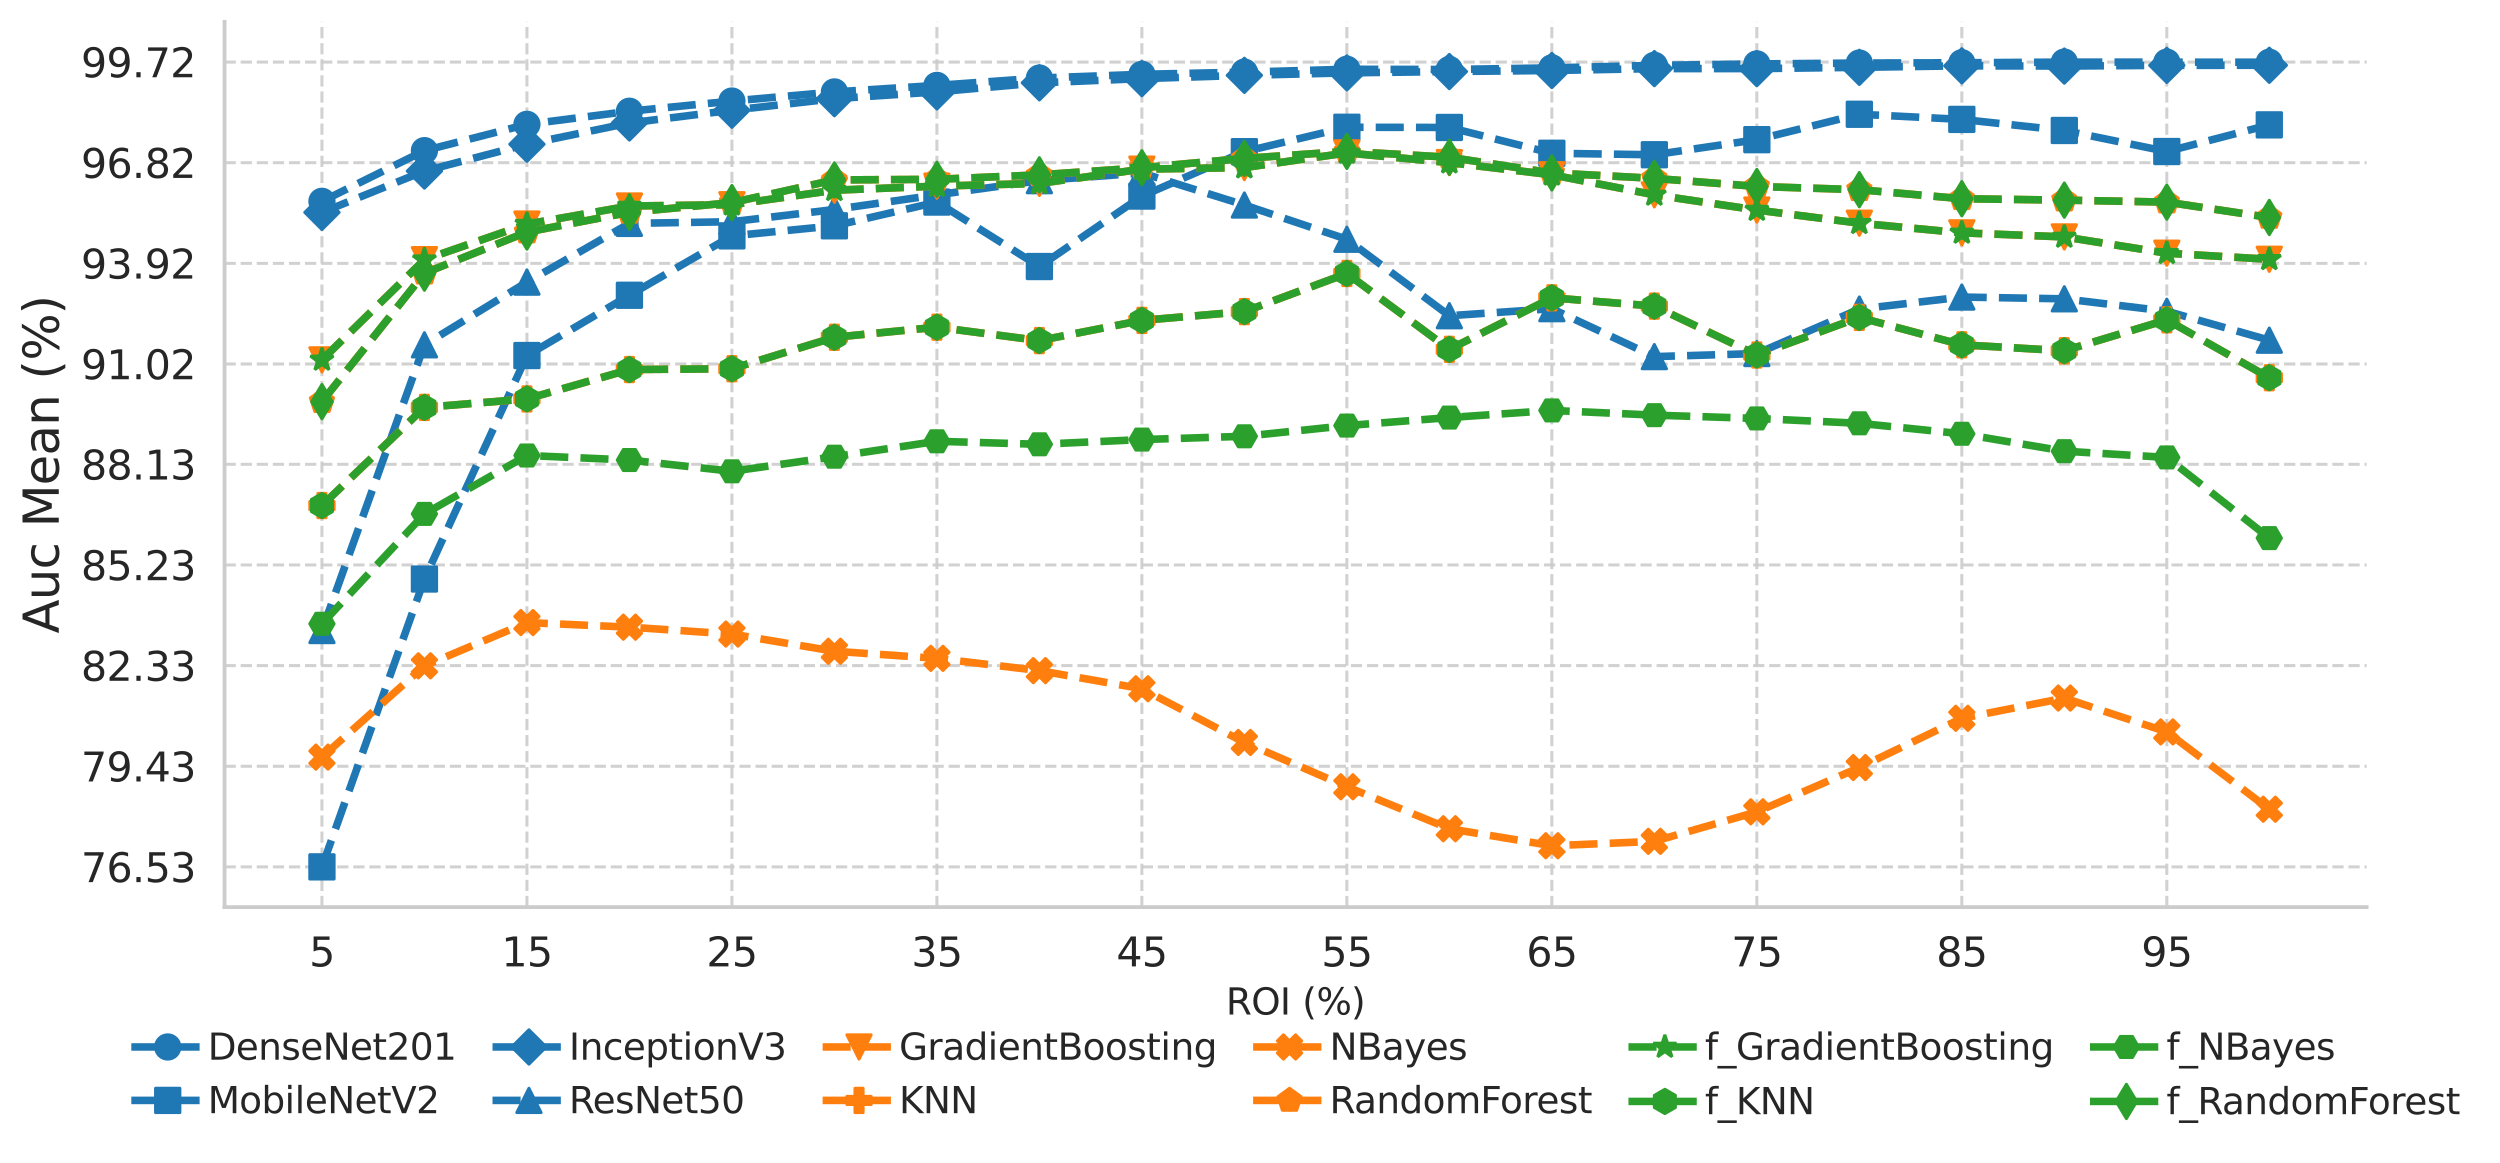<?xml version="1.0" encoding="utf-8" standalone="no"?>
<!DOCTYPE svg PUBLIC "-//W3C//DTD SVG 1.1//EN"
  "http://www.w3.org/Graphics/SVG/1.1/DTD/svg11.dtd">
<svg xmlns:xlink="http://www.w3.org/1999/xlink" width="823.496pt" height="383.036pt" viewBox="0 0 823.496 383.036" xmlns="http://www.w3.org/2000/svg" version="1.1">
 <defs>
  <style type="text/css">*{stroke-linejoin: round; stroke-linecap: butt}</style>
 </defs>
 <g id="figure_1">
  <g id="patch_1">
   <path d="M 0 383.036 
L 823.496 383.036 
L 823.496 0 
L 0 0 
z
" style="fill: #ffffff"/>
  </g>
  <g id="axes_1">
   <g id="patch_2">
    <path d="M 73.974 298.8 
L 779.574 298.8 
L 779.574 7.2 
L 73.974 7.2 
z
" style="fill: #ffffff"/>
   </g>
   <g id="matplotlib.axis_1">
    <g id="xtick_1">
     <g id="line2d_1">
      <path d="M 106.047 298.8 
L 106.047 7.2 
" clip-path="url(#p71d610cabd)" style="fill: none; stroke-dasharray: 3.7,1.6; stroke-dashoffset: 0; stroke: #cccccc; stroke-opacity: 0.9"/>
     </g>
     <g id="text_1">
      <!-- 5 -->
      <g style="fill: #262626" transform="translate(101.848 318.33) scale(0.132 -0.132)">
       <defs>
        <path id="DejaVuSans-35" d="M 691 4666 
L 3169 4666 
L 3169 4134 
L 1269 4134 
L 1269 2991 
Q 1406 3038 1543 3061 
Q 1681 3084 1819 3084 
Q 2600 3084 3056 2656 
Q 3513 2228 3513 1497 
Q 3513 744 3044 326 
Q 2575 -91 1722 -91 
Q 1428 -91 1123 -41 
Q 819 9 494 109 
L 494 744 
Q 775 591 1075 516 
Q 1375 441 1709 441 
Q 2250 441 2565 725 
Q 2881 1009 2881 1497 
Q 2881 1984 2565 2268 
Q 2250 2553 1709 2553 
Q 1456 2553 1204 2497 
Q 953 2441 691 2322 
L 691 4666 
z
" transform="scale(0.016)"/>
       </defs>
       <use xlink:href="#DejaVuSans-35"/>
      </g>
     </g>
    </g>
    <g id="xtick_2">
     <g id="line2d_2">
      <path d="M 173.568 298.8 
L 173.568 7.2 
" clip-path="url(#p71d610cabd)" style="fill: none; stroke-dasharray: 3.7,1.6; stroke-dashoffset: 0; stroke: #cccccc; stroke-opacity: 0.9"/>
     </g>
     <g id="text_2">
      <!-- 15 -->
      <g style="fill: #262626" transform="translate(165.17 318.33) scale(0.132 -0.132)">
       <defs>
        <path id="DejaVuSans-31" d="M 794 531 
L 1825 531 
L 1825 4091 
L 703 3866 
L 703 4441 
L 1819 4666 
L 2450 4666 
L 2450 531 
L 3481 531 
L 3481 0 
L 794 0 
L 794 531 
z
" transform="scale(0.016)"/>
       </defs>
       <use xlink:href="#DejaVuSans-31"/>
       <use xlink:href="#DejaVuSans-35" x="63.623"/>
      </g>
     </g>
    </g>
    <g id="xtick_3">
     <g id="line2d_3">
      <path d="M 241.09 298.8 
L 241.09 7.2 
" clip-path="url(#p71d610cabd)" style="fill: none; stroke-dasharray: 3.7,1.6; stroke-dashoffset: 0; stroke: #cccccc; stroke-opacity: 0.9"/>
     </g>
     <g id="text_3">
      <!-- 25 -->
      <g style="fill: #262626" transform="translate(232.691 318.33) scale(0.132 -0.132)">
       <defs>
        <path id="DejaVuSans-32" d="M 1228 531 
L 3431 531 
L 3431 0 
L 469 0 
L 469 531 
Q 828 903 1448 1529 
Q 2069 2156 2228 2338 
Q 2531 2678 2651 2914 
Q 2772 3150 2772 3378 
Q 2772 3750 2511 3984 
Q 2250 4219 1831 4219 
Q 1534 4219 1204 4116 
Q 875 4013 500 3803 
L 500 4441 
Q 881 4594 1212 4672 
Q 1544 4750 1819 4750 
Q 2544 4750 2975 4387 
Q 3406 4025 3406 3419 
Q 3406 3131 3298 2873 
Q 3191 2616 2906 2266 
Q 2828 2175 2409 1742 
Q 1991 1309 1228 531 
z
" transform="scale(0.016)"/>
       </defs>
       <use xlink:href="#DejaVuSans-32"/>
       <use xlink:href="#DejaVuSans-35" x="63.623"/>
      </g>
     </g>
    </g>
    <g id="xtick_4">
     <g id="line2d_4">
      <path d="M 308.611 298.8 
L 308.611 7.2 
" clip-path="url(#p71d610cabd)" style="fill: none; stroke-dasharray: 3.7,1.6; stroke-dashoffset: 0; stroke: #cccccc; stroke-opacity: 0.9"/>
     </g>
     <g id="text_4">
      <!-- 35 -->
      <g style="fill: #262626" transform="translate(300.213 318.33) scale(0.132 -0.132)">
       <defs>
        <path id="DejaVuSans-33" d="M 2597 2516 
Q 3050 2419 3304 2112 
Q 3559 1806 3559 1356 
Q 3559 666 3084 287 
Q 2609 -91 1734 -91 
Q 1441 -91 1130 -33 
Q 819 25 488 141 
L 488 750 
Q 750 597 1062 519 
Q 1375 441 1716 441 
Q 2309 441 2620 675 
Q 2931 909 2931 1356 
Q 2931 1769 2642 2001 
Q 2353 2234 1838 2234 
L 1294 2234 
L 1294 2753 
L 1863 2753 
Q 2328 2753 2575 2939 
Q 2822 3125 2822 3475 
Q 2822 3834 2567 4026 
Q 2313 4219 1838 4219 
Q 1578 4219 1281 4162 
Q 984 4106 628 3988 
L 628 4550 
Q 988 4650 1302 4700 
Q 1616 4750 1894 4750 
Q 2613 4750 3031 4423 
Q 3450 4097 3450 3541 
Q 3450 3153 3228 2886 
Q 3006 2619 2597 2516 
z
" transform="scale(0.016)"/>
       </defs>
       <use xlink:href="#DejaVuSans-33"/>
       <use xlink:href="#DejaVuSans-35" x="63.623"/>
      </g>
     </g>
    </g>
    <g id="xtick_5">
     <g id="line2d_5">
      <path d="M 376.133 298.8 
L 376.133 7.2 
" clip-path="url(#p71d610cabd)" style="fill: none; stroke-dasharray: 3.7,1.6; stroke-dashoffset: 0; stroke: #cccccc; stroke-opacity: 0.9"/>
     </g>
     <g id="text_5">
      <!-- 45 -->
      <g style="fill: #262626" transform="translate(367.734 318.33) scale(0.132 -0.132)">
       <defs>
        <path id="DejaVuSans-34" d="M 2419 4116 
L 825 1625 
L 2419 1625 
L 2419 4116 
z
M 2253 4666 
L 3047 4666 
L 3047 1625 
L 3713 1625 
L 3713 1100 
L 3047 1100 
L 3047 0 
L 2419 0 
L 2419 1100 
L 313 1100 
L 313 1709 
L 2253 4666 
z
" transform="scale(0.016)"/>
       </defs>
       <use xlink:href="#DejaVuSans-34"/>
       <use xlink:href="#DejaVuSans-35" x="63.623"/>
      </g>
     </g>
    </g>
    <g id="xtick_6">
     <g id="line2d_6">
      <path d="M 443.655 298.8 
L 443.655 7.2 
" clip-path="url(#p71d610cabd)" style="fill: none; stroke-dasharray: 3.7,1.6; stroke-dashoffset: 0; stroke: #cccccc; stroke-opacity: 0.9"/>
     </g>
     <g id="text_6">
      <!-- 55 -->
      <g style="fill: #262626" transform="translate(435.256 318.33) scale(0.132 -0.132)">
       <use xlink:href="#DejaVuSans-35"/>
       <use xlink:href="#DejaVuSans-35" x="63.623"/>
      </g>
     </g>
    </g>
    <g id="xtick_7">
     <g id="line2d_7">
      <path d="M 511.176 298.8 
L 511.176 7.2 
" clip-path="url(#p71d610cabd)" style="fill: none; stroke-dasharray: 3.7,1.6; stroke-dashoffset: 0; stroke: #cccccc; stroke-opacity: 0.9"/>
     </g>
     <g id="text_7">
      <!-- 65 -->
      <g style="fill: #262626" transform="translate(502.778 318.33) scale(0.132 -0.132)">
       <defs>
        <path id="DejaVuSans-36" d="M 2113 2584 
Q 1688 2584 1439 2293 
Q 1191 2003 1191 1497 
Q 1191 994 1439 701 
Q 1688 409 2113 409 
Q 2538 409 2786 701 
Q 3034 994 3034 1497 
Q 3034 2003 2786 2293 
Q 2538 2584 2113 2584 
z
M 3366 4563 
L 3366 3988 
Q 3128 4100 2886 4159 
Q 2644 4219 2406 4219 
Q 1781 4219 1451 3797 
Q 1122 3375 1075 2522 
Q 1259 2794 1537 2939 
Q 1816 3084 2150 3084 
Q 2853 3084 3261 2657 
Q 3669 2231 3669 1497 
Q 3669 778 3244 343 
Q 2819 -91 2113 -91 
Q 1303 -91 875 529 
Q 447 1150 447 2328 
Q 447 3434 972 4092 
Q 1497 4750 2381 4750 
Q 2619 4750 2861 4703 
Q 3103 4656 3366 4563 
z
" transform="scale(0.016)"/>
       </defs>
       <use xlink:href="#DejaVuSans-36"/>
       <use xlink:href="#DejaVuSans-35" x="63.623"/>
      </g>
     </g>
    </g>
    <g id="xtick_8">
     <g id="line2d_8">
      <path d="M 578.698 298.8 
L 578.698 7.2 
" clip-path="url(#p71d610cabd)" style="fill: none; stroke-dasharray: 3.7,1.6; stroke-dashoffset: 0; stroke: #cccccc; stroke-opacity: 0.9"/>
     </g>
     <g id="text_8">
      <!-- 75 -->
      <g style="fill: #262626" transform="translate(570.299 318.33) scale(0.132 -0.132)">
       <defs>
        <path id="DejaVuSans-37" d="M 525 4666 
L 3525 4666 
L 3525 4397 
L 1831 0 
L 1172 0 
L 2766 4134 
L 525 4134 
L 525 4666 
z
" transform="scale(0.016)"/>
       </defs>
       <use xlink:href="#DejaVuSans-37"/>
       <use xlink:href="#DejaVuSans-35" x="63.623"/>
      </g>
     </g>
    </g>
    <g id="xtick_9">
     <g id="line2d_9">
      <path d="M 646.219 298.8 
L 646.219 7.2 
" clip-path="url(#p71d610cabd)" style="fill: none; stroke-dasharray: 3.7,1.6; stroke-dashoffset: 0; stroke: #cccccc; stroke-opacity: 0.9"/>
     </g>
     <g id="text_9">
      <!-- 85 -->
      <g style="fill: #262626" transform="translate(637.821 318.33) scale(0.132 -0.132)">
       <defs>
        <path id="DejaVuSans-38" d="M 2034 2216 
Q 1584 2216 1326 1975 
Q 1069 1734 1069 1313 
Q 1069 891 1326 650 
Q 1584 409 2034 409 
Q 2484 409 2743 651 
Q 3003 894 3003 1313 
Q 3003 1734 2745 1975 
Q 2488 2216 2034 2216 
z
M 1403 2484 
Q 997 2584 770 2862 
Q 544 3141 544 3541 
Q 544 4100 942 4425 
Q 1341 4750 2034 4750 
Q 2731 4750 3128 4425 
Q 3525 4100 3525 3541 
Q 3525 3141 3298 2862 
Q 3072 2584 2669 2484 
Q 3125 2378 3379 2068 
Q 3634 1759 3634 1313 
Q 3634 634 3220 271 
Q 2806 -91 2034 -91 
Q 1263 -91 848 271 
Q 434 634 434 1313 
Q 434 1759 690 2068 
Q 947 2378 1403 2484 
z
M 1172 3481 
Q 1172 3119 1398 2916 
Q 1625 2713 2034 2713 
Q 2441 2713 2670 2916 
Q 2900 3119 2900 3481 
Q 2900 3844 2670 4047 
Q 2441 4250 2034 4250 
Q 1625 4250 1398 4047 
Q 1172 3844 1172 3481 
z
" transform="scale(0.016)"/>
       </defs>
       <use xlink:href="#DejaVuSans-38"/>
       <use xlink:href="#DejaVuSans-35" x="63.623"/>
      </g>
     </g>
    </g>
    <g id="xtick_10">
     <g id="line2d_10">
      <path d="M 713.741 298.8 
L 713.741 7.2 
" clip-path="url(#p71d610cabd)" style="fill: none; stroke-dasharray: 3.7,1.6; stroke-dashoffset: 0; stroke: #cccccc; stroke-opacity: 0.9"/>
     </g>
     <g id="text_10">
      <!-- 95 -->
      <g style="fill: #262626" transform="translate(705.342 318.33) scale(0.132 -0.132)">
       <defs>
        <path id="DejaVuSans-39" d="M 703 97 
L 703 672 
Q 941 559 1184 500 
Q 1428 441 1663 441 
Q 2288 441 2617 861 
Q 2947 1281 2994 2138 
Q 2813 1869 2534 1725 
Q 2256 1581 1919 1581 
Q 1219 1581 811 2004 
Q 403 2428 403 3163 
Q 403 3881 828 4315 
Q 1253 4750 1959 4750 
Q 2769 4750 3195 4129 
Q 3622 3509 3622 2328 
Q 3622 1225 3098 567 
Q 2575 -91 1691 -91 
Q 1453 -91 1209 -44 
Q 966 3 703 97 
z
M 1959 2075 
Q 2384 2075 2632 2365 
Q 2881 2656 2881 3163 
Q 2881 3666 2632 3958 
Q 2384 4250 1959 4250 
Q 1534 4250 1286 3958 
Q 1038 3666 1038 3163 
Q 1038 2656 1286 2365 
Q 1534 2075 1959 2075 
z
" transform="scale(0.016)"/>
       </defs>
       <use xlink:href="#DejaVuSans-39"/>
       <use xlink:href="#DejaVuSans-35" x="63.623"/>
      </g>
     </g>
    </g>
    <g id="text_11">
     <!-- ROI (%) -->
     <g style="fill: #262626" transform="translate(403.822 334.193) scale(0.12 -0.12)">
      <defs>
       <path id="DejaVuSans-52" d="M 2841 2188 
Q 3044 2119 3236 1894 
Q 3428 1669 3622 1275 
L 4263 0 
L 3584 0 
L 2988 1197 
Q 2756 1666 2539 1819 
Q 2322 1972 1947 1972 
L 1259 1972 
L 1259 0 
L 628 0 
L 628 4666 
L 2053 4666 
Q 2853 4666 3247 4331 
Q 3641 3997 3641 3322 
Q 3641 2881 3436 2590 
Q 3231 2300 2841 2188 
z
M 1259 4147 
L 1259 2491 
L 2053 2491 
Q 2509 2491 2742 2702 
Q 2975 2913 2975 3322 
Q 2975 3731 2742 3939 
Q 2509 4147 2053 4147 
L 1259 4147 
z
" transform="scale(0.016)"/>
       <path id="DejaVuSans-4f" d="M 2522 4238 
Q 1834 4238 1429 3725 
Q 1025 3213 1025 2328 
Q 1025 1447 1429 934 
Q 1834 422 2522 422 
Q 3209 422 3611 934 
Q 4013 1447 4013 2328 
Q 4013 3213 3611 3725 
Q 3209 4238 2522 4238 
z
M 2522 4750 
Q 3503 4750 4090 4092 
Q 4678 3434 4678 2328 
Q 4678 1225 4090 567 
Q 3503 -91 2522 -91 
Q 1538 -91 948 565 
Q 359 1222 359 2328 
Q 359 3434 948 4092 
Q 1538 4750 2522 4750 
z
" transform="scale(0.016)"/>
       <path id="DejaVuSans-49" d="M 628 4666 
L 1259 4666 
L 1259 0 
L 628 0 
L 628 4666 
z
" transform="scale(0.016)"/>
       <path id="DejaVuSans-20" transform="scale(0.016)"/>
       <path id="DejaVuSans-28" d="M 1984 4856 
Q 1566 4138 1362 3434 
Q 1159 2731 1159 2009 
Q 1159 1288 1364 580 
Q 1569 -128 1984 -844 
L 1484 -844 
Q 1016 -109 783 600 
Q 550 1309 550 2009 
Q 550 2706 781 3412 
Q 1013 4119 1484 4856 
L 1984 4856 
z
" transform="scale(0.016)"/>
       <path id="DejaVuSans-25" d="M 4653 2053 
Q 4381 2053 4226 1822 
Q 4072 1591 4072 1178 
Q 4072 772 4226 539 
Q 4381 306 4653 306 
Q 4919 306 5073 539 
Q 5228 772 5228 1178 
Q 5228 1588 5073 1820 
Q 4919 2053 4653 2053 
z
M 4653 2450 
Q 5147 2450 5437 2106 
Q 5728 1763 5728 1178 
Q 5728 594 5436 251 
Q 5144 -91 4653 -91 
Q 4153 -91 3862 251 
Q 3572 594 3572 1178 
Q 3572 1766 3864 2108 
Q 4156 2450 4653 2450 
z
M 1428 4353 
Q 1159 4353 1004 4120 
Q 850 3888 850 3481 
Q 850 3069 1003 2837 
Q 1156 2606 1428 2606 
Q 1700 2606 1854 2837 
Q 2009 3069 2009 3481 
Q 2009 3884 1853 4118 
Q 1697 4353 1428 4353 
z
M 4250 4750 
L 4750 4750 
L 1831 -91 
L 1331 -91 
L 4250 4750 
z
M 1428 4750 
Q 1922 4750 2215 4408 
Q 2509 4066 2509 3481 
Q 2509 2891 2217 2550 
Q 1925 2209 1428 2209 
Q 931 2209 642 2551 
Q 353 2894 353 3481 
Q 353 4063 643 4406 
Q 934 4750 1428 4750 
z
" transform="scale(0.016)"/>
       <path id="DejaVuSans-29" d="M 513 4856 
L 1013 4856 
Q 1481 4119 1714 3412 
Q 1947 2706 1947 2009 
Q 1947 1309 1714 600 
Q 1481 -109 1013 -844 
L 513 -844 
Q 928 -128 1133 580 
Q 1338 1288 1338 2009 
Q 1338 2731 1133 3434 
Q 928 4138 513 4856 
z
" transform="scale(0.016)"/>
      </defs>
      <use xlink:href="#DejaVuSans-52"/>
      <use xlink:href="#DejaVuSans-4f" x="69.482"/>
      <use xlink:href="#DejaVuSans-49" x="148.193"/>
      <use xlink:href="#DejaVuSans-20" x="177.686"/>
      <use xlink:href="#DejaVuSans-28" x="209.473"/>
      <use xlink:href="#DejaVuSans-25" x="248.486"/>
      <use xlink:href="#DejaVuSans-29" x="343.506"/>
     </g>
    </g>
   </g>
   <g id="matplotlib.axis_2">
    <g id="ytick_1">
     <g id="line2d_11">
      <path d="M 73.974 285.557 
L 779.574 285.557 
" clip-path="url(#p71d610cabd)" style="fill: none; stroke-dasharray: 3.7,1.6; stroke-dashoffset: 0; stroke: #cccccc; stroke-opacity: 0.9"/>
     </g>
     <g id="text_12">
      <!-- 76.53 -->
      <g style="fill: #262626" transform="translate(26.685 290.572) scale(0.132 -0.132)">
       <defs>
        <path id="DejaVuSans-2e" d="M 684 794 
L 1344 794 
L 1344 0 
L 684 0 
L 684 794 
z
" transform="scale(0.016)"/>
       </defs>
       <use xlink:href="#DejaVuSans-37"/>
       <use xlink:href="#DejaVuSans-36" x="63.623"/>
       <use xlink:href="#DejaVuSans-2e" x="127.246"/>
       <use xlink:href="#DejaVuSans-35" x="159.033"/>
       <use xlink:href="#DejaVuSans-33" x="222.656"/>
      </g>
     </g>
    </g>
    <g id="ytick_2">
     <g id="line2d_12">
      <path d="M 73.974 252.404 
L 779.574 252.404 
" clip-path="url(#p71d610cabd)" style="fill: none; stroke-dasharray: 3.7,1.6; stroke-dashoffset: 0; stroke: #cccccc; stroke-opacity: 0.9"/>
     </g>
     <g id="text_13">
      <!-- 79.43 -->
      <g style="fill: #262626" transform="translate(26.685 257.419) scale(0.132 -0.132)">
       <use xlink:href="#DejaVuSans-37"/>
       <use xlink:href="#DejaVuSans-39" x="63.623"/>
       <use xlink:href="#DejaVuSans-2e" x="127.246"/>
       <use xlink:href="#DejaVuSans-34" x="159.033"/>
       <use xlink:href="#DejaVuSans-33" x="222.656"/>
      </g>
     </g>
    </g>
    <g id="ytick_3">
     <g id="line2d_13">
      <path d="M 73.974 219.25 
L 779.574 219.25 
" clip-path="url(#p71d610cabd)" style="fill: none; stroke-dasharray: 3.7,1.6; stroke-dashoffset: 0; stroke: #cccccc; stroke-opacity: 0.9"/>
     </g>
     <g id="text_14">
      <!-- 82.33 -->
      <g style="fill: #262626" transform="translate(26.685 224.265) scale(0.132 -0.132)">
       <use xlink:href="#DejaVuSans-38"/>
       <use xlink:href="#DejaVuSans-32" x="63.623"/>
       <use xlink:href="#DejaVuSans-2e" x="127.246"/>
       <use xlink:href="#DejaVuSans-33" x="159.033"/>
       <use xlink:href="#DejaVuSans-33" x="222.656"/>
      </g>
     </g>
    </g>
    <g id="ytick_4">
     <g id="line2d_14">
      <path d="M 73.974 186.097 
L 779.574 186.097 
" clip-path="url(#p71d610cabd)" style="fill: none; stroke-dasharray: 3.7,1.6; stroke-dashoffset: 0; stroke: #cccccc; stroke-opacity: 0.9"/>
     </g>
     <g id="text_15">
      <!-- 85.23 -->
      <g style="fill: #262626" transform="translate(26.685 191.112) scale(0.132 -0.132)">
       <use xlink:href="#DejaVuSans-38"/>
       <use xlink:href="#DejaVuSans-35" x="63.623"/>
       <use xlink:href="#DejaVuSans-2e" x="127.246"/>
       <use xlink:href="#DejaVuSans-32" x="159.033"/>
       <use xlink:href="#DejaVuSans-33" x="222.656"/>
      </g>
     </g>
    </g>
    <g id="ytick_5">
     <g id="line2d_15">
      <path d="M 73.974 152.943 
L 779.574 152.943 
" clip-path="url(#p71d610cabd)" style="fill: none; stroke-dasharray: 3.7,1.6; stroke-dashoffset: 0; stroke: #cccccc; stroke-opacity: 0.9"/>
     </g>
     <g id="text_16">
      <!-- 88.13 -->
      <g style="fill: #262626" transform="translate(26.685 157.958) scale(0.132 -0.132)">
       <use xlink:href="#DejaVuSans-38"/>
       <use xlink:href="#DejaVuSans-38" x="63.623"/>
       <use xlink:href="#DejaVuSans-2e" x="127.246"/>
       <use xlink:href="#DejaVuSans-31" x="159.033"/>
       <use xlink:href="#DejaVuSans-33" x="222.656"/>
      </g>
     </g>
    </g>
    <g id="ytick_6">
     <g id="line2d_16">
      <path d="M 73.974 119.904 
L 779.574 119.904 
" clip-path="url(#p71d610cabd)" style="fill: none; stroke-dasharray: 3.7,1.6; stroke-dashoffset: 0; stroke: #cccccc; stroke-opacity: 0.9"/>
     </g>
     <g id="text_17">
      <!-- 91.02 -->
      <g style="fill: #262626" transform="translate(26.685 124.919) scale(0.132 -0.132)">
       <defs>
        <path id="DejaVuSans-30" d="M 2034 4250 
Q 1547 4250 1301 3770 
Q 1056 3291 1056 2328 
Q 1056 1369 1301 889 
Q 1547 409 2034 409 
Q 2525 409 2770 889 
Q 3016 1369 3016 2328 
Q 3016 3291 2770 3770 
Q 2525 4250 2034 4250 
z
M 2034 4750 
Q 2819 4750 3233 4129 
Q 3647 3509 3647 2328 
Q 3647 1150 3233 529 
Q 2819 -91 2034 -91 
Q 1250 -91 836 529 
Q 422 1150 422 2328 
Q 422 3509 836 4129 
Q 1250 4750 2034 4750 
z
" transform="scale(0.016)"/>
       </defs>
       <use xlink:href="#DejaVuSans-39"/>
       <use xlink:href="#DejaVuSans-31" x="63.623"/>
       <use xlink:href="#DejaVuSans-2e" x="127.246"/>
       <use xlink:href="#DejaVuSans-30" x="159.033"/>
       <use xlink:href="#DejaVuSans-32" x="222.656"/>
      </g>
     </g>
    </g>
    <g id="ytick_7">
     <g id="line2d_17">
      <path d="M 73.974 86.75 
L 779.574 86.75 
" clip-path="url(#p71d610cabd)" style="fill: none; stroke-dasharray: 3.7,1.6; stroke-dashoffset: 0; stroke: #cccccc; stroke-opacity: 0.9"/>
     </g>
     <g id="text_18">
      <!-- 93.92 -->
      <g style="fill: #262626" transform="translate(26.685 91.765) scale(0.132 -0.132)">
       <use xlink:href="#DejaVuSans-39"/>
       <use xlink:href="#DejaVuSans-33" x="63.623"/>
       <use xlink:href="#DejaVuSans-2e" x="127.246"/>
       <use xlink:href="#DejaVuSans-39" x="159.033"/>
       <use xlink:href="#DejaVuSans-32" x="222.656"/>
      </g>
     </g>
    </g>
    <g id="ytick_8">
     <g id="line2d_18">
      <path d="M 73.974 53.596 
L 779.574 53.596 
" clip-path="url(#p71d610cabd)" style="fill: none; stroke-dasharray: 3.7,1.6; stroke-dashoffset: 0; stroke: #cccccc; stroke-opacity: 0.9"/>
     </g>
     <g id="text_19">
      <!-- 96.82 -->
      <g style="fill: #262626" transform="translate(26.685 58.611) scale(0.132 -0.132)">
       <use xlink:href="#DejaVuSans-39"/>
       <use xlink:href="#DejaVuSans-36" x="63.623"/>
       <use xlink:href="#DejaVuSans-2e" x="127.246"/>
       <use xlink:href="#DejaVuSans-38" x="159.033"/>
       <use xlink:href="#DejaVuSans-32" x="222.656"/>
      </g>
     </g>
    </g>
    <g id="ytick_9">
     <g id="line2d_19">
      <path d="M 73.974 20.443 
L 779.574 20.443 
" clip-path="url(#p71d610cabd)" style="fill: none; stroke-dasharray: 3.7,1.6; stroke-dashoffset: 0; stroke: #cccccc; stroke-opacity: 0.9"/>
     </g>
     <g id="text_20">
      <!-- 99.72 -->
      <g style="fill: #262626" transform="translate(26.685 25.458) scale(0.132 -0.132)">
       <use xlink:href="#DejaVuSans-39"/>
       <use xlink:href="#DejaVuSans-39" x="63.623"/>
       <use xlink:href="#DejaVuSans-2e" x="127.246"/>
       <use xlink:href="#DejaVuSans-37" x="159.033"/>
       <use xlink:href="#DejaVuSans-32" x="222.656"/>
      </g>
     </g>
    </g>
    <g id="text_21">
     <!-- Auc Mean (%) -->
     <g style="fill: #262626" transform="translate(19.358 208.667) rotate(-90) scale(0.16 -0.16)">
      <defs>
       <path id="DejaVuSans-41" d="M 2188 4044 
L 1331 1722 
L 3047 1722 
L 2188 4044 
z
M 1831 4666 
L 2547 4666 
L 4325 0 
L 3669 0 
L 3244 1197 
L 1141 1197 
L 716 0 
L 50 0 
L 1831 4666 
z
" transform="scale(0.016)"/>
       <path id="DejaVuSans-75" d="M 544 1381 
L 544 3500 
L 1119 3500 
L 1119 1403 
Q 1119 906 1312 657 
Q 1506 409 1894 409 
Q 2359 409 2629 706 
Q 2900 1003 2900 1516 
L 2900 3500 
L 3475 3500 
L 3475 0 
L 2900 0 
L 2900 538 
Q 2691 219 2414 64 
Q 2138 -91 1772 -91 
Q 1169 -91 856 284 
Q 544 659 544 1381 
z
M 1991 3584 
L 1991 3584 
z
" transform="scale(0.016)"/>
       <path id="DejaVuSans-63" d="M 3122 3366 
L 3122 2828 
Q 2878 2963 2633 3030 
Q 2388 3097 2138 3097 
Q 1578 3097 1268 2742 
Q 959 2388 959 1747 
Q 959 1106 1268 751 
Q 1578 397 2138 397 
Q 2388 397 2633 464 
Q 2878 531 3122 666 
L 3122 134 
Q 2881 22 2623 -34 
Q 2366 -91 2075 -91 
Q 1284 -91 818 406 
Q 353 903 353 1747 
Q 353 2603 823 3093 
Q 1294 3584 2113 3584 
Q 2378 3584 2631 3529 
Q 2884 3475 3122 3366 
z
" transform="scale(0.016)"/>
       <path id="DejaVuSans-4d" d="M 628 4666 
L 1569 4666 
L 2759 1491 
L 3956 4666 
L 4897 4666 
L 4897 0 
L 4281 0 
L 4281 4097 
L 3078 897 
L 2444 897 
L 1241 4097 
L 1241 0 
L 628 0 
L 628 4666 
z
" transform="scale(0.016)"/>
       <path id="DejaVuSans-65" d="M 3597 1894 
L 3597 1613 
L 953 1613 
Q 991 1019 1311 708 
Q 1631 397 2203 397 
Q 2534 397 2845 478 
Q 3156 559 3463 722 
L 3463 178 
Q 3153 47 2828 -22 
Q 2503 -91 2169 -91 
Q 1331 -91 842 396 
Q 353 884 353 1716 
Q 353 2575 817 3079 
Q 1281 3584 2069 3584 
Q 2775 3584 3186 3129 
Q 3597 2675 3597 1894 
z
M 3022 2063 
Q 3016 2534 2758 2815 
Q 2500 3097 2075 3097 
Q 1594 3097 1305 2825 
Q 1016 2553 972 2059 
L 3022 2063 
z
" transform="scale(0.016)"/>
       <path id="DejaVuSans-61" d="M 2194 1759 
Q 1497 1759 1228 1600 
Q 959 1441 959 1056 
Q 959 750 1161 570 
Q 1363 391 1709 391 
Q 2188 391 2477 730 
Q 2766 1069 2766 1631 
L 2766 1759 
L 2194 1759 
z
M 3341 1997 
L 3341 0 
L 2766 0 
L 2766 531 
Q 2569 213 2275 61 
Q 1981 -91 1556 -91 
Q 1019 -91 701 211 
Q 384 513 384 1019 
Q 384 1609 779 1909 
Q 1175 2209 1959 2209 
L 2766 2209 
L 2766 2266 
Q 2766 2663 2505 2880 
Q 2244 3097 1772 3097 
Q 1472 3097 1187 3025 
Q 903 2953 641 2809 
L 641 3341 
Q 956 3463 1253 3523 
Q 1550 3584 1831 3584 
Q 2591 3584 2966 3190 
Q 3341 2797 3341 1997 
z
" transform="scale(0.016)"/>
       <path id="DejaVuSans-6e" d="M 3513 2113 
L 3513 0 
L 2938 0 
L 2938 2094 
Q 2938 2591 2744 2837 
Q 2550 3084 2163 3084 
Q 1697 3084 1428 2787 
Q 1159 2491 1159 1978 
L 1159 0 
L 581 0 
L 581 3500 
L 1159 3500 
L 1159 2956 
Q 1366 3272 1645 3428 
Q 1925 3584 2291 3584 
Q 2894 3584 3203 3211 
Q 3513 2838 3513 2113 
z
" transform="scale(0.016)"/>
      </defs>
      <use xlink:href="#DejaVuSans-41"/>
      <use xlink:href="#DejaVuSans-75" x="68.408"/>
      <use xlink:href="#DejaVuSans-63" x="131.787"/>
      <use xlink:href="#DejaVuSans-20" x="186.768"/>
      <use xlink:href="#DejaVuSans-4d" x="218.555"/>
      <use xlink:href="#DejaVuSans-65" x="304.834"/>
      <use xlink:href="#DejaVuSans-61" x="366.357"/>
      <use xlink:href="#DejaVuSans-6e" x="427.637"/>
      <use xlink:href="#DejaVuSans-20" x="491.016"/>
      <use xlink:href="#DejaVuSans-28" x="522.803"/>
      <use xlink:href="#DejaVuSans-25" x="561.816"/>
      <use xlink:href="#DejaVuSans-29" x="656.836"/>
     </g>
    </g>
   </g>
   <g id="line2d_20">
    <path d="M 106.047 66.315 
L 139.808 49.618 
L 173.568 40.957 
L 207.329 36.638 
L 241.09 33.283 
L 274.851 30.281 
L 308.611 28.13 
L 342.372 25.71 
L 376.133 24.477 
L 409.894 23.76 
L 443.655 22.814 
L 477.415 22.891 
L 511.176 22.358 
L 544.937 21.528 
L 578.698 21.053 
L 612.458 20.763 
L 646.219 20.669 
L 679.98 20.455 
L 713.741 20.473 
L 747.501 20.496 
" clip-path="url(#p71d610cabd)" style="fill: none; stroke-dasharray: 9.25,4; stroke-dashoffset: 0; stroke: #1f77b4; stroke-width: 2.5"/>
    <defs>
     <path id="m547e062282" d="M 0 4 
C 1.061 4 2.078 3.579 2.828 2.828 
C 3.579 2.078 4 1.061 4 0 
C 4 -1.061 3.579 -2.078 2.828 -2.828 
C 2.078 -3.579 1.061 -4 0 -4 
C -1.061 -4 -2.078 -3.579 -2.828 -2.828 
C -3.579 -2.078 -4 -1.061 -4 0 
C -4 1.061 -3.579 2.078 -2.828 2.828 
C -2.078 3.579 -1.061 4 0 4 
z
" style="stroke: #1f77b4"/>
    </defs>
    <g clip-path="url(#p71d610cabd)">
     <use xlink:href="#m547e062282" x="106.047" y="66.315" style="fill: #1f77b4; stroke: #1f77b4"/>
     <use xlink:href="#m547e062282" x="139.808" y="49.618" style="fill: #1f77b4; stroke: #1f77b4"/>
     <use xlink:href="#m547e062282" x="173.568" y="40.957" style="fill: #1f77b4; stroke: #1f77b4"/>
     <use xlink:href="#m547e062282" x="207.329" y="36.638" style="fill: #1f77b4; stroke: #1f77b4"/>
     <use xlink:href="#m547e062282" x="241.09" y="33.283" style="fill: #1f77b4; stroke: #1f77b4"/>
     <use xlink:href="#m547e062282" x="274.851" y="30.281" style="fill: #1f77b4; stroke: #1f77b4"/>
     <use xlink:href="#m547e062282" x="308.611" y="28.13" style="fill: #1f77b4; stroke: #1f77b4"/>
     <use xlink:href="#m547e062282" x="342.372" y="25.71" style="fill: #1f77b4; stroke: #1f77b4"/>
     <use xlink:href="#m547e062282" x="376.133" y="24.477" style="fill: #1f77b4; stroke: #1f77b4"/>
     <use xlink:href="#m547e062282" x="409.894" y="23.76" style="fill: #1f77b4; stroke: #1f77b4"/>
     <use xlink:href="#m547e062282" x="443.655" y="22.814" style="fill: #1f77b4; stroke: #1f77b4"/>
     <use xlink:href="#m547e062282" x="477.415" y="22.891" style="fill: #1f77b4; stroke: #1f77b4"/>
     <use xlink:href="#m547e062282" x="511.176" y="22.358" style="fill: #1f77b4; stroke: #1f77b4"/>
     <use xlink:href="#m547e062282" x="544.937" y="21.528" style="fill: #1f77b4; stroke: #1f77b4"/>
     <use xlink:href="#m547e062282" x="578.698" y="21.053" style="fill: #1f77b4; stroke: #1f77b4"/>
     <use xlink:href="#m547e062282" x="612.458" y="20.763" style="fill: #1f77b4; stroke: #1f77b4"/>
     <use xlink:href="#m547e062282" x="646.219" y="20.669" style="fill: #1f77b4; stroke: #1f77b4"/>
     <use xlink:href="#m547e062282" x="679.98" y="20.455" style="fill: #1f77b4; stroke: #1f77b4"/>
     <use xlink:href="#m547e062282" x="713.741" y="20.473" style="fill: #1f77b4; stroke: #1f77b4"/>
     <use xlink:href="#m547e062282" x="747.501" y="20.496" style="fill: #1f77b4; stroke: #1f77b4"/>
    </g>
   </g>
   <g id="line2d_21">
    <path d="M 106.047 285.545 
L 139.808 190.733 
L 173.568 117.121 
L 207.329 97.255 
L 241.09 77.69 
L 274.851 74.386 
L 308.611 66.566 
L 342.372 87.798 
L 376.133 64.593 
L 409.894 49.957 
L 443.655 41.91 
L 477.415 41.991 
L 511.176 50.478 
L 544.937 50.978 
L 578.698 46.005 
L 612.458 37.63 
L 646.219 39.328 
L 679.98 42.98 
L 713.741 49.908 
L 747.501 41.127 
" clip-path="url(#p71d610cabd)" style="fill: none; stroke-dasharray: 9.25,4; stroke-dashoffset: 0; stroke: #1f77b4; stroke-width: 2.5"/>
    <defs>
     <path id="mfa8d64a72a" d="M -4 4 
L 4 4 
L 4 -4 
L -4 -4 
z
" style="stroke: #1f77b4; stroke-linejoin: miter"/>
    </defs>
    <g clip-path="url(#p71d610cabd)">
     <use xlink:href="#mfa8d64a72a" x="106.047" y="285.545" style="fill: #1f77b4; stroke: #1f77b4; stroke-linejoin: miter"/>
     <use xlink:href="#mfa8d64a72a" x="139.808" y="190.733" style="fill: #1f77b4; stroke: #1f77b4; stroke-linejoin: miter"/>
     <use xlink:href="#mfa8d64a72a" x="173.568" y="117.121" style="fill: #1f77b4; stroke: #1f77b4; stroke-linejoin: miter"/>
     <use xlink:href="#mfa8d64a72a" x="207.329" y="97.255" style="fill: #1f77b4; stroke: #1f77b4; stroke-linejoin: miter"/>
     <use xlink:href="#mfa8d64a72a" x="241.09" y="77.69" style="fill: #1f77b4; stroke: #1f77b4; stroke-linejoin: miter"/>
     <use xlink:href="#mfa8d64a72a" x="274.851" y="74.386" style="fill: #1f77b4; stroke: #1f77b4; stroke-linejoin: miter"/>
     <use xlink:href="#mfa8d64a72a" x="308.611" y="66.566" style="fill: #1f77b4; stroke: #1f77b4; stroke-linejoin: miter"/>
     <use xlink:href="#mfa8d64a72a" x="342.372" y="87.798" style="fill: #1f77b4; stroke: #1f77b4; stroke-linejoin: miter"/>
     <use xlink:href="#mfa8d64a72a" x="376.133" y="64.593" style="fill: #1f77b4; stroke: #1f77b4; stroke-linejoin: miter"/>
     <use xlink:href="#mfa8d64a72a" x="409.894" y="49.957" style="fill: #1f77b4; stroke: #1f77b4; stroke-linejoin: miter"/>
     <use xlink:href="#mfa8d64a72a" x="443.655" y="41.91" style="fill: #1f77b4; stroke: #1f77b4; stroke-linejoin: miter"/>
     <use xlink:href="#mfa8d64a72a" x="477.415" y="41.991" style="fill: #1f77b4; stroke: #1f77b4; stroke-linejoin: miter"/>
     <use xlink:href="#mfa8d64a72a" x="511.176" y="50.478" style="fill: #1f77b4; stroke: #1f77b4; stroke-linejoin: miter"/>
     <use xlink:href="#mfa8d64a72a" x="544.937" y="50.978" style="fill: #1f77b4; stroke: #1f77b4; stroke-linejoin: miter"/>
     <use xlink:href="#mfa8d64a72a" x="578.698" y="46.005" style="fill: #1f77b4; stroke: #1f77b4; stroke-linejoin: miter"/>
     <use xlink:href="#mfa8d64a72a" x="612.458" y="37.63" style="fill: #1f77b4; stroke: #1f77b4; stroke-linejoin: miter"/>
     <use xlink:href="#mfa8d64a72a" x="646.219" y="39.328" style="fill: #1f77b4; stroke: #1f77b4; stroke-linejoin: miter"/>
     <use xlink:href="#mfa8d64a72a" x="679.98" y="42.98" style="fill: #1f77b4; stroke: #1f77b4; stroke-linejoin: miter"/>
     <use xlink:href="#mfa8d64a72a" x="713.741" y="49.908" style="fill: #1f77b4; stroke: #1f77b4; stroke-linejoin: miter"/>
     <use xlink:href="#mfa8d64a72a" x="747.501" y="41.127" style="fill: #1f77b4; stroke: #1f77b4; stroke-linejoin: miter"/>
    </g>
   </g>
   <g id="line2d_22">
    <path d="M 106.047 69.959 
L 139.808 56.335 
L 173.568 47.508 
L 207.329 40.501 
L 241.09 36.312 
L 274.851 32.505 
L 308.611 30.269 
L 342.372 27.28 
L 376.133 25.901 
L 409.894 24.82 
L 443.655 24.003 
L 477.415 23.57 
L 511.176 23.225 
L 544.937 22.6 
L 578.698 22.608 
L 612.458 22.182 
L 646.219 21.686 
L 679.98 21.763 
L 713.741 21.525 
L 747.501 21.501 
" clip-path="url(#p71d610cabd)" style="fill: none; stroke-dasharray: 9.25,4; stroke-dashoffset: 0; stroke: #1f77b4; stroke-width: 2.5"/>
    <defs>
     <path id="m0c95178fc1" d="M -0 5.657 
L 5.657 0 
L 0 -5.657 
L -5.657 -0 
z
" style="stroke: #1f77b4; stroke-linejoin: miter"/>
    </defs>
    <g clip-path="url(#p71d610cabd)">
     <use xlink:href="#m0c95178fc1" x="106.047" y="69.959" style="fill: #1f77b4; stroke: #1f77b4; stroke-linejoin: miter"/>
     <use xlink:href="#m0c95178fc1" x="139.808" y="56.335" style="fill: #1f77b4; stroke: #1f77b4; stroke-linejoin: miter"/>
     <use xlink:href="#m0c95178fc1" x="173.568" y="47.508" style="fill: #1f77b4; stroke: #1f77b4; stroke-linejoin: miter"/>
     <use xlink:href="#m0c95178fc1" x="207.329" y="40.501" style="fill: #1f77b4; stroke: #1f77b4; stroke-linejoin: miter"/>
     <use xlink:href="#m0c95178fc1" x="241.09" y="36.312" style="fill: #1f77b4; stroke: #1f77b4; stroke-linejoin: miter"/>
     <use xlink:href="#m0c95178fc1" x="274.851" y="32.505" style="fill: #1f77b4; stroke: #1f77b4; stroke-linejoin: miter"/>
     <use xlink:href="#m0c95178fc1" x="308.611" y="30.269" style="fill: #1f77b4; stroke: #1f77b4; stroke-linejoin: miter"/>
     <use xlink:href="#m0c95178fc1" x="342.372" y="27.28" style="fill: #1f77b4; stroke: #1f77b4; stroke-linejoin: miter"/>
     <use xlink:href="#m0c95178fc1" x="376.133" y="25.901" style="fill: #1f77b4; stroke: #1f77b4; stroke-linejoin: miter"/>
     <use xlink:href="#m0c95178fc1" x="409.894" y="24.82" style="fill: #1f77b4; stroke: #1f77b4; stroke-linejoin: miter"/>
     <use xlink:href="#m0c95178fc1" x="443.655" y="24.003" style="fill: #1f77b4; stroke: #1f77b4; stroke-linejoin: miter"/>
     <use xlink:href="#m0c95178fc1" x="477.415" y="23.57" style="fill: #1f77b4; stroke: #1f77b4; stroke-linejoin: miter"/>
     <use xlink:href="#m0c95178fc1" x="511.176" y="23.225" style="fill: #1f77b4; stroke: #1f77b4; stroke-linejoin: miter"/>
     <use xlink:href="#m0c95178fc1" x="544.937" y="22.6" style="fill: #1f77b4; stroke: #1f77b4; stroke-linejoin: miter"/>
     <use xlink:href="#m0c95178fc1" x="578.698" y="22.608" style="fill: #1f77b4; stroke: #1f77b4; stroke-linejoin: miter"/>
     <use xlink:href="#m0c95178fc1" x="612.458" y="22.182" style="fill: #1f77b4; stroke: #1f77b4; stroke-linejoin: miter"/>
     <use xlink:href="#m0c95178fc1" x="646.219" y="21.686" style="fill: #1f77b4; stroke: #1f77b4; stroke-linejoin: miter"/>
     <use xlink:href="#m0c95178fc1" x="679.98" y="21.763" style="fill: #1f77b4; stroke: #1f77b4; stroke-linejoin: miter"/>
     <use xlink:href="#m0c95178fc1" x="713.741" y="21.525" style="fill: #1f77b4; stroke: #1f77b4; stroke-linejoin: miter"/>
     <use xlink:href="#m0c95178fc1" x="747.501" y="21.501" style="fill: #1f77b4; stroke: #1f77b4; stroke-linejoin: miter"/>
    </g>
   </g>
   <g id="line2d_23">
    <path d="M 106.047 207.691 
L 139.808 113.587 
L 173.568 92.925 
L 207.329 73.582 
L 241.09 73.035 
L 274.851 69.004 
L 308.611 64.178 
L 342.372 59.518 
L 376.133 56.972 
L 409.894 67.535 
L 443.655 78.818 
L 477.415 103.997 
L 511.176 101.686 
L 544.937 117.469 
L 578.698 116.461 
L 612.458 101.812 
L 646.219 97.848 
L 679.98 98.434 
L 713.741 102.516 
L 747.501 112.056 
" clip-path="url(#p71d610cabd)" style="fill: none; stroke-dasharray: 9.25,4; stroke-dashoffset: 0; stroke: #1f77b4; stroke-width: 2.5"/>
    <defs>
     <path id="m65cf1474ee" d="M 0 -4 
L -4 4 
L 4 4 
z
" style="stroke: #1f77b4; stroke-linejoin: miter"/>
    </defs>
    <g clip-path="url(#p71d610cabd)">
     <use xlink:href="#m65cf1474ee" x="106.047" y="207.691" style="fill: #1f77b4; stroke: #1f77b4; stroke-linejoin: miter"/>
     <use xlink:href="#m65cf1474ee" x="139.808" y="113.587" style="fill: #1f77b4; stroke: #1f77b4; stroke-linejoin: miter"/>
     <use xlink:href="#m65cf1474ee" x="173.568" y="92.925" style="fill: #1f77b4; stroke: #1f77b4; stroke-linejoin: miter"/>
     <use xlink:href="#m65cf1474ee" x="207.329" y="73.582" style="fill: #1f77b4; stroke: #1f77b4; stroke-linejoin: miter"/>
     <use xlink:href="#m65cf1474ee" x="241.09" y="73.035" style="fill: #1f77b4; stroke: #1f77b4; stroke-linejoin: miter"/>
     <use xlink:href="#m65cf1474ee" x="274.851" y="69.004" style="fill: #1f77b4; stroke: #1f77b4; stroke-linejoin: miter"/>
     <use xlink:href="#m65cf1474ee" x="308.611" y="64.178" style="fill: #1f77b4; stroke: #1f77b4; stroke-linejoin: miter"/>
     <use xlink:href="#m65cf1474ee" x="342.372" y="59.518" style="fill: #1f77b4; stroke: #1f77b4; stroke-linejoin: miter"/>
     <use xlink:href="#m65cf1474ee" x="376.133" y="56.972" style="fill: #1f77b4; stroke: #1f77b4; stroke-linejoin: miter"/>
     <use xlink:href="#m65cf1474ee" x="409.894" y="67.535" style="fill: #1f77b4; stroke: #1f77b4; stroke-linejoin: miter"/>
     <use xlink:href="#m65cf1474ee" x="443.655" y="78.818" style="fill: #1f77b4; stroke: #1f77b4; stroke-linejoin: miter"/>
     <use xlink:href="#m65cf1474ee" x="477.415" y="103.997" style="fill: #1f77b4; stroke: #1f77b4; stroke-linejoin: miter"/>
     <use xlink:href="#m65cf1474ee" x="511.176" y="101.686" style="fill: #1f77b4; stroke: #1f77b4; stroke-linejoin: miter"/>
     <use xlink:href="#m65cf1474ee" x="544.937" y="117.469" style="fill: #1f77b4; stroke: #1f77b4; stroke-linejoin: miter"/>
     <use xlink:href="#m65cf1474ee" x="578.698" y="116.461" style="fill: #1f77b4; stroke: #1f77b4; stroke-linejoin: miter"/>
     <use xlink:href="#m65cf1474ee" x="612.458" y="101.812" style="fill: #1f77b4; stroke: #1f77b4; stroke-linejoin: miter"/>
     <use xlink:href="#m65cf1474ee" x="646.219" y="97.848" style="fill: #1f77b4; stroke: #1f77b4; stroke-linejoin: miter"/>
     <use xlink:href="#m65cf1474ee" x="679.98" y="98.434" style="fill: #1f77b4; stroke: #1f77b4; stroke-linejoin: miter"/>
     <use xlink:href="#m65cf1474ee" x="713.741" y="102.516" style="fill: #1f77b4; stroke: #1f77b4; stroke-linejoin: miter"/>
     <use xlink:href="#m65cf1474ee" x="747.501" y="112.056" style="fill: #1f77b4; stroke: #1f77b4; stroke-linejoin: miter"/>
    </g>
   </g>
   <g id="line2d_24">
    <path d="M 106.047 118.538 
L 139.808 85.524 
L 173.568 73.814 
L 207.329 67.856 
L 241.09 67.431 
L 274.851 62.657 
L 308.611 61.314 
L 342.372 60.422 
L 376.133 55.714 
L 409.894 55.207 
L 443.655 50.367 
L 477.415 53.563 
L 511.176 57.568 
L 544.937 64.182 
L 578.698 69.183 
L 612.458 73.516 
L 646.219 76.698 
L 679.98 78.039 
L 713.741 83.403 
L 747.501 85.408 
" clip-path="url(#p71d610cabd)" style="fill: none; stroke-dasharray: 9.25,4; stroke-dashoffset: 0; stroke: #ff7f0e; stroke-width: 2.5"/>
    <defs>
     <path id="m1c5fb4e829" d="M -0 4 
L 4 -4 
L -4 -4 
z
" style="stroke: #ff7f0e; stroke-linejoin: miter"/>
    </defs>
    <g clip-path="url(#p71d610cabd)">
     <use xlink:href="#m1c5fb4e829" x="106.047" y="118.538" style="fill: #ff7f0e; stroke: #ff7f0e; stroke-linejoin: miter"/>
     <use xlink:href="#m1c5fb4e829" x="139.808" y="85.524" style="fill: #ff7f0e; stroke: #ff7f0e; stroke-linejoin: miter"/>
     <use xlink:href="#m1c5fb4e829" x="173.568" y="73.814" style="fill: #ff7f0e; stroke: #ff7f0e; stroke-linejoin: miter"/>
     <use xlink:href="#m1c5fb4e829" x="207.329" y="67.856" style="fill: #ff7f0e; stroke: #ff7f0e; stroke-linejoin: miter"/>
     <use xlink:href="#m1c5fb4e829" x="241.09" y="67.431" style="fill: #ff7f0e; stroke: #ff7f0e; stroke-linejoin: miter"/>
     <use xlink:href="#m1c5fb4e829" x="274.851" y="62.657" style="fill: #ff7f0e; stroke: #ff7f0e; stroke-linejoin: miter"/>
     <use xlink:href="#m1c5fb4e829" x="308.611" y="61.314" style="fill: #ff7f0e; stroke: #ff7f0e; stroke-linejoin: miter"/>
     <use xlink:href="#m1c5fb4e829" x="342.372" y="60.422" style="fill: #ff7f0e; stroke: #ff7f0e; stroke-linejoin: miter"/>
     <use xlink:href="#m1c5fb4e829" x="376.133" y="55.714" style="fill: #ff7f0e; stroke: #ff7f0e; stroke-linejoin: miter"/>
     <use xlink:href="#m1c5fb4e829" x="409.894" y="55.207" style="fill: #ff7f0e; stroke: #ff7f0e; stroke-linejoin: miter"/>
     <use xlink:href="#m1c5fb4e829" x="443.655" y="50.367" style="fill: #ff7f0e; stroke: #ff7f0e; stroke-linejoin: miter"/>
     <use xlink:href="#m1c5fb4e829" x="477.415" y="53.563" style="fill: #ff7f0e; stroke: #ff7f0e; stroke-linejoin: miter"/>
     <use xlink:href="#m1c5fb4e829" x="511.176" y="57.568" style="fill: #ff7f0e; stroke: #ff7f0e; stroke-linejoin: miter"/>
     <use xlink:href="#m1c5fb4e829" x="544.937" y="64.182" style="fill: #ff7f0e; stroke: #ff7f0e; stroke-linejoin: miter"/>
     <use xlink:href="#m1c5fb4e829" x="578.698" y="69.183" style="fill: #ff7f0e; stroke: #ff7f0e; stroke-linejoin: miter"/>
     <use xlink:href="#m1c5fb4e829" x="612.458" y="73.516" style="fill: #ff7f0e; stroke: #ff7f0e; stroke-linejoin: miter"/>
     <use xlink:href="#m1c5fb4e829" x="646.219" y="76.698" style="fill: #ff7f0e; stroke: #ff7f0e; stroke-linejoin: miter"/>
     <use xlink:href="#m1c5fb4e829" x="679.98" y="78.039" style="fill: #ff7f0e; stroke: #ff7f0e; stroke-linejoin: miter"/>
     <use xlink:href="#m1c5fb4e829" x="713.741" y="83.403" style="fill: #ff7f0e; stroke: #ff7f0e; stroke-linejoin: miter"/>
     <use xlink:href="#m1c5fb4e829" x="747.501" y="85.408" style="fill: #ff7f0e; stroke: #ff7f0e; stroke-linejoin: miter"/>
    </g>
   </g>
   <g id="line2d_25">
    <path d="M 106.047 166.521 
L 139.808 134.188 
L 173.568 131.401 
L 207.329 121.731 
L 241.09 121.467 
L 274.851 111.102 
L 308.611 107.768 
L 342.372 112.184 
L 376.133 105.531 
L 409.894 102.639 
L 443.655 90.08 
L 477.415 115.073 
L 511.176 98.102 
L 544.937 100.836 
L 578.698 116.941 
L 612.458 104.561 
L 646.219 113.579 
L 679.98 115.54 
L 713.741 105.353 
L 747.501 124.418 
" clip-path="url(#p71d610cabd)" style="fill: none; stroke-dasharray: 9.25,4; stroke-dashoffset: 0; stroke: #ff7f0e; stroke-width: 2.5"/>
    <defs>
     <path id="m0108bb6d80" d="M -1.333 4 
L 1.333 4 
L 1.333 1.333 
L 4 1.333 
L 4 -1.333 
L 1.333 -1.333 
L 1.333 -4 
L -1.333 -4 
L -1.333 -1.333 
L -4 -1.333 
L -4 1.333 
L -1.333 1.333 
z
" style="stroke: #ff7f0e; stroke-linejoin: miter"/>
    </defs>
    <g clip-path="url(#p71d610cabd)">
     <use xlink:href="#m0108bb6d80" x="106.047" y="166.521" style="fill: #ff7f0e; stroke: #ff7f0e; stroke-linejoin: miter"/>
     <use xlink:href="#m0108bb6d80" x="139.808" y="134.188" style="fill: #ff7f0e; stroke: #ff7f0e; stroke-linejoin: miter"/>
     <use xlink:href="#m0108bb6d80" x="173.568" y="131.401" style="fill: #ff7f0e; stroke: #ff7f0e; stroke-linejoin: miter"/>
     <use xlink:href="#m0108bb6d80" x="207.329" y="121.731" style="fill: #ff7f0e; stroke: #ff7f0e; stroke-linejoin: miter"/>
     <use xlink:href="#m0108bb6d80" x="241.09" y="121.467" style="fill: #ff7f0e; stroke: #ff7f0e; stroke-linejoin: miter"/>
     <use xlink:href="#m0108bb6d80" x="274.851" y="111.102" style="fill: #ff7f0e; stroke: #ff7f0e; stroke-linejoin: miter"/>
     <use xlink:href="#m0108bb6d80" x="308.611" y="107.768" style="fill: #ff7f0e; stroke: #ff7f0e; stroke-linejoin: miter"/>
     <use xlink:href="#m0108bb6d80" x="342.372" y="112.184" style="fill: #ff7f0e; stroke: #ff7f0e; stroke-linejoin: miter"/>
     <use xlink:href="#m0108bb6d80" x="376.133" y="105.531" style="fill: #ff7f0e; stroke: #ff7f0e; stroke-linejoin: miter"/>
     <use xlink:href="#m0108bb6d80" x="409.894" y="102.639" style="fill: #ff7f0e; stroke: #ff7f0e; stroke-linejoin: miter"/>
     <use xlink:href="#m0108bb6d80" x="443.655" y="90.08" style="fill: #ff7f0e; stroke: #ff7f0e; stroke-linejoin: miter"/>
     <use xlink:href="#m0108bb6d80" x="477.415" y="115.073" style="fill: #ff7f0e; stroke: #ff7f0e; stroke-linejoin: miter"/>
     <use xlink:href="#m0108bb6d80" x="511.176" y="98.102" style="fill: #ff7f0e; stroke: #ff7f0e; stroke-linejoin: miter"/>
     <use xlink:href="#m0108bb6d80" x="544.937" y="100.836" style="fill: #ff7f0e; stroke: #ff7f0e; stroke-linejoin: miter"/>
     <use xlink:href="#m0108bb6d80" x="578.698" y="116.941" style="fill: #ff7f0e; stroke: #ff7f0e; stroke-linejoin: miter"/>
     <use xlink:href="#m0108bb6d80" x="612.458" y="104.561" style="fill: #ff7f0e; stroke: #ff7f0e; stroke-linejoin: miter"/>
     <use xlink:href="#m0108bb6d80" x="646.219" y="113.579" style="fill: #ff7f0e; stroke: #ff7f0e; stroke-linejoin: miter"/>
     <use xlink:href="#m0108bb6d80" x="679.98" y="115.54" style="fill: #ff7f0e; stroke: #ff7f0e; stroke-linejoin: miter"/>
     <use xlink:href="#m0108bb6d80" x="713.741" y="105.353" style="fill: #ff7f0e; stroke: #ff7f0e; stroke-linejoin: miter"/>
     <use xlink:href="#m0108bb6d80" x="747.501" y="124.418" style="fill: #ff7f0e; stroke: #ff7f0e; stroke-linejoin: miter"/>
    </g>
   </g>
   <g id="line2d_26">
    <path d="M 106.047 249.387 
L 139.808 219.331 
L 173.568 205.072 
L 207.329 206.587 
L 241.09 208.859 
L 274.851 214.53 
L 308.611 216.861 
L 342.372 220.908 
L 376.133 226.875 
L 409.894 244.562 
L 443.655 259.156 
L 477.415 272.984 
L 511.176 278.589 
L 544.937 277.136 
L 578.698 267.412 
L 612.458 252.828 
L 646.219 236.599 
L 679.98 229.939 
L 713.741 241.093 
L 747.501 266.554 
" clip-path="url(#p71d610cabd)" style="fill: none; stroke-dasharray: 9.25,4; stroke-dashoffset: 0; stroke: #ff7f0e; stroke-width: 2.5"/>
    <defs>
     <path id="mcec8680eb9" d="M -2 4 
L 0 2 
L 2 4 
L 4 2 
L 2 0 
L 4 -2 
L 2 -4 
L 0 -2 
L -2 -4 
L -4 -2 
L -2 0 
L -4 2 
z
" style="stroke: #ff7f0e; stroke-linejoin: miter"/>
    </defs>
    <g clip-path="url(#p71d610cabd)">
     <use xlink:href="#mcec8680eb9" x="106.047" y="249.387" style="fill: #ff7f0e; stroke: #ff7f0e; stroke-linejoin: miter"/>
     <use xlink:href="#mcec8680eb9" x="139.808" y="219.331" style="fill: #ff7f0e; stroke: #ff7f0e; stroke-linejoin: miter"/>
     <use xlink:href="#mcec8680eb9" x="173.568" y="205.072" style="fill: #ff7f0e; stroke: #ff7f0e; stroke-linejoin: miter"/>
     <use xlink:href="#mcec8680eb9" x="207.329" y="206.587" style="fill: #ff7f0e; stroke: #ff7f0e; stroke-linejoin: miter"/>
     <use xlink:href="#mcec8680eb9" x="241.09" y="208.859" style="fill: #ff7f0e; stroke: #ff7f0e; stroke-linejoin: miter"/>
     <use xlink:href="#mcec8680eb9" x="274.851" y="214.53" style="fill: #ff7f0e; stroke: #ff7f0e; stroke-linejoin: miter"/>
     <use xlink:href="#mcec8680eb9" x="308.611" y="216.861" style="fill: #ff7f0e; stroke: #ff7f0e; stroke-linejoin: miter"/>
     <use xlink:href="#mcec8680eb9" x="342.372" y="220.908" style="fill: #ff7f0e; stroke: #ff7f0e; stroke-linejoin: miter"/>
     <use xlink:href="#mcec8680eb9" x="376.133" y="226.875" style="fill: #ff7f0e; stroke: #ff7f0e; stroke-linejoin: miter"/>
     <use xlink:href="#mcec8680eb9" x="409.894" y="244.562" style="fill: #ff7f0e; stroke: #ff7f0e; stroke-linejoin: miter"/>
     <use xlink:href="#mcec8680eb9" x="443.655" y="259.156" style="fill: #ff7f0e; stroke: #ff7f0e; stroke-linejoin: miter"/>
     <use xlink:href="#mcec8680eb9" x="477.415" y="272.984" style="fill: #ff7f0e; stroke: #ff7f0e; stroke-linejoin: miter"/>
     <use xlink:href="#mcec8680eb9" x="511.176" y="278.589" style="fill: #ff7f0e; stroke: #ff7f0e; stroke-linejoin: miter"/>
     <use xlink:href="#mcec8680eb9" x="544.937" y="277.136" style="fill: #ff7f0e; stroke: #ff7f0e; stroke-linejoin: miter"/>
     <use xlink:href="#mcec8680eb9" x="578.698" y="267.412" style="fill: #ff7f0e; stroke: #ff7f0e; stroke-linejoin: miter"/>
     <use xlink:href="#mcec8680eb9" x="612.458" y="252.828" style="fill: #ff7f0e; stroke: #ff7f0e; stroke-linejoin: miter"/>
     <use xlink:href="#mcec8680eb9" x="646.219" y="236.599" style="fill: #ff7f0e; stroke: #ff7f0e; stroke-linejoin: miter"/>
     <use xlink:href="#mcec8680eb9" x="679.98" y="229.939" style="fill: #ff7f0e; stroke: #ff7f0e; stroke-linejoin: miter"/>
     <use xlink:href="#mcec8680eb9" x="713.741" y="241.093" style="fill: #ff7f0e; stroke: #ff7f0e; stroke-linejoin: miter"/>
     <use xlink:href="#mcec8680eb9" x="747.501" y="266.554" style="fill: #ff7f0e; stroke: #ff7f0e; stroke-linejoin: miter"/>
    </g>
   </g>
   <g id="line2d_27">
    <path d="M 106.047 132.305 
L 139.808 89.976 
L 173.568 76.433 
L 207.329 69.941 
L 241.09 66.741 
L 274.851 59.267 
L 308.611 59.072 
L 342.372 57.597 
L 376.133 55.269 
L 409.894 52.166 
L 443.655 49.857 
L 477.415 51.798 
L 511.176 56.959 
L 544.937 58.749 
L 578.698 61.421 
L 612.458 62.481 
L 646.219 65.457 
L 679.98 65.922 
L 713.741 66.573 
L 747.501 71.635 
" clip-path="url(#p71d610cabd)" style="fill: none; stroke-dasharray: 9.25,4; stroke-dashoffset: 0; stroke: #ff7f0e; stroke-width: 2.5"/>
    <defs>
     <path id="m136f4ac76d" d="M 0 -4 
L -3.804 -1.236 
L -2.351 3.236 
L 2.351 3.236 
L 3.804 -1.236 
z
" style="stroke: #ff7f0e; stroke-linejoin: miter"/>
    </defs>
    <g clip-path="url(#p71d610cabd)">
     <use xlink:href="#m136f4ac76d" x="106.047" y="132.305" style="fill: #ff7f0e; stroke: #ff7f0e; stroke-linejoin: miter"/>
     <use xlink:href="#m136f4ac76d" x="139.808" y="89.976" style="fill: #ff7f0e; stroke: #ff7f0e; stroke-linejoin: miter"/>
     <use xlink:href="#m136f4ac76d" x="173.568" y="76.433" style="fill: #ff7f0e; stroke: #ff7f0e; stroke-linejoin: miter"/>
     <use xlink:href="#m136f4ac76d" x="207.329" y="69.941" style="fill: #ff7f0e; stroke: #ff7f0e; stroke-linejoin: miter"/>
     <use xlink:href="#m136f4ac76d" x="241.09" y="66.741" style="fill: #ff7f0e; stroke: #ff7f0e; stroke-linejoin: miter"/>
     <use xlink:href="#m136f4ac76d" x="274.851" y="59.267" style="fill: #ff7f0e; stroke: #ff7f0e; stroke-linejoin: miter"/>
     <use xlink:href="#m136f4ac76d" x="308.611" y="59.072" style="fill: #ff7f0e; stroke: #ff7f0e; stroke-linejoin: miter"/>
     <use xlink:href="#m136f4ac76d" x="342.372" y="57.597" style="fill: #ff7f0e; stroke: #ff7f0e; stroke-linejoin: miter"/>
     <use xlink:href="#m136f4ac76d" x="376.133" y="55.269" style="fill: #ff7f0e; stroke: #ff7f0e; stroke-linejoin: miter"/>
     <use xlink:href="#m136f4ac76d" x="409.894" y="52.166" style="fill: #ff7f0e; stroke: #ff7f0e; stroke-linejoin: miter"/>
     <use xlink:href="#m136f4ac76d" x="443.655" y="49.857" style="fill: #ff7f0e; stroke: #ff7f0e; stroke-linejoin: miter"/>
     <use xlink:href="#m136f4ac76d" x="477.415" y="51.798" style="fill: #ff7f0e; stroke: #ff7f0e; stroke-linejoin: miter"/>
     <use xlink:href="#m136f4ac76d" x="511.176" y="56.959" style="fill: #ff7f0e; stroke: #ff7f0e; stroke-linejoin: miter"/>
     <use xlink:href="#m136f4ac76d" x="544.937" y="58.749" style="fill: #ff7f0e; stroke: #ff7f0e; stroke-linejoin: miter"/>
     <use xlink:href="#m136f4ac76d" x="578.698" y="61.421" style="fill: #ff7f0e; stroke: #ff7f0e; stroke-linejoin: miter"/>
     <use xlink:href="#m136f4ac76d" x="612.458" y="62.481" style="fill: #ff7f0e; stroke: #ff7f0e; stroke-linejoin: miter"/>
     <use xlink:href="#m136f4ac76d" x="646.219" y="65.457" style="fill: #ff7f0e; stroke: #ff7f0e; stroke-linejoin: miter"/>
     <use xlink:href="#m136f4ac76d" x="679.98" y="65.922" style="fill: #ff7f0e; stroke: #ff7f0e; stroke-linejoin: miter"/>
     <use xlink:href="#m136f4ac76d" x="713.741" y="66.573" style="fill: #ff7f0e; stroke: #ff7f0e; stroke-linejoin: miter"/>
     <use xlink:href="#m136f4ac76d" x="747.501" y="71.635" style="fill: #ff7f0e; stroke: #ff7f0e; stroke-linejoin: miter"/>
    </g>
   </g>
   <g id="line2d_28">
    <path d="M 106.047 118.538 
L 139.808 85.524 
L 173.568 73.814 
L 207.329 67.856 
L 241.09 67.431 
L 274.851 62.657 
L 308.611 61.314 
L 342.372 60.422 
L 376.133 55.714 
L 409.894 55.207 
L 443.655 50.367 
L 477.415 53.563 
L 511.176 57.568 
L 544.937 64.182 
L 578.698 69.183 
L 612.458 73.516 
L 646.219 76.698 
L 679.98 78.039 
L 713.741 83.403 
L 747.501 85.408 
" clip-path="url(#p71d610cabd)" style="fill: none; stroke-dasharray: 9.25,4; stroke-dashoffset: 0; stroke: #2ca02c; stroke-width: 2.5"/>
    <defs>
     <path id="m588216b51b" d="M 0 -4 
L -0.898 -1.236 
L -3.804 -1.236 
L -1.453 0.472 
L -2.351 3.236 
L -0 1.528 
L 2.351 3.236 
L 1.453 0.472 
L 3.804 -1.236 
L 0.898 -1.236 
z
" style="stroke: #2ca02c; stroke-linejoin: bevel"/>
    </defs>
    <g clip-path="url(#p71d610cabd)">
     <use xlink:href="#m588216b51b" x="106.047" y="118.538" style="fill: #2ca02c; stroke: #2ca02c; stroke-linejoin: bevel"/>
     <use xlink:href="#m588216b51b" x="139.808" y="85.524" style="fill: #2ca02c; stroke: #2ca02c; stroke-linejoin: bevel"/>
     <use xlink:href="#m588216b51b" x="173.568" y="73.814" style="fill: #2ca02c; stroke: #2ca02c; stroke-linejoin: bevel"/>
     <use xlink:href="#m588216b51b" x="207.329" y="67.856" style="fill: #2ca02c; stroke: #2ca02c; stroke-linejoin: bevel"/>
     <use xlink:href="#m588216b51b" x="241.09" y="67.431" style="fill: #2ca02c; stroke: #2ca02c; stroke-linejoin: bevel"/>
     <use xlink:href="#m588216b51b" x="274.851" y="62.657" style="fill: #2ca02c; stroke: #2ca02c; stroke-linejoin: bevel"/>
     <use xlink:href="#m588216b51b" x="308.611" y="61.314" style="fill: #2ca02c; stroke: #2ca02c; stroke-linejoin: bevel"/>
     <use xlink:href="#m588216b51b" x="342.372" y="60.422" style="fill: #2ca02c; stroke: #2ca02c; stroke-linejoin: bevel"/>
     <use xlink:href="#m588216b51b" x="376.133" y="55.714" style="fill: #2ca02c; stroke: #2ca02c; stroke-linejoin: bevel"/>
     <use xlink:href="#m588216b51b" x="409.894" y="55.207" style="fill: #2ca02c; stroke: #2ca02c; stroke-linejoin: bevel"/>
     <use xlink:href="#m588216b51b" x="443.655" y="50.367" style="fill: #2ca02c; stroke: #2ca02c; stroke-linejoin: bevel"/>
     <use xlink:href="#m588216b51b" x="477.415" y="53.563" style="fill: #2ca02c; stroke: #2ca02c; stroke-linejoin: bevel"/>
     <use xlink:href="#m588216b51b" x="511.176" y="57.568" style="fill: #2ca02c; stroke: #2ca02c; stroke-linejoin: bevel"/>
     <use xlink:href="#m588216b51b" x="544.937" y="64.182" style="fill: #2ca02c; stroke: #2ca02c; stroke-linejoin: bevel"/>
     <use xlink:href="#m588216b51b" x="578.698" y="69.183" style="fill: #2ca02c; stroke: #2ca02c; stroke-linejoin: bevel"/>
     <use xlink:href="#m588216b51b" x="612.458" y="73.516" style="fill: #2ca02c; stroke: #2ca02c; stroke-linejoin: bevel"/>
     <use xlink:href="#m588216b51b" x="646.219" y="76.698" style="fill: #2ca02c; stroke: #2ca02c; stroke-linejoin: bevel"/>
     <use xlink:href="#m588216b51b" x="679.98" y="78.039" style="fill: #2ca02c; stroke: #2ca02c; stroke-linejoin: bevel"/>
     <use xlink:href="#m588216b51b" x="713.741" y="83.403" style="fill: #2ca02c; stroke: #2ca02c; stroke-linejoin: bevel"/>
     <use xlink:href="#m588216b51b" x="747.501" y="85.408" style="fill: #2ca02c; stroke: #2ca02c; stroke-linejoin: bevel"/>
    </g>
   </g>
   <g id="line2d_29">
    <path d="M 106.047 166.521 
L 139.808 134.188 
L 173.568 131.401 
L 207.329 121.731 
L 241.09 121.467 
L 274.851 111.102 
L 308.611 107.768 
L 342.372 112.184 
L 376.133 105.531 
L 409.894 102.639 
L 443.655 90.08 
L 477.415 115.073 
L 511.176 98.102 
L 544.937 100.836 
L 578.698 116.941 
L 612.458 104.561 
L 646.219 113.579 
L 679.98 115.54 
L 713.741 105.353 
L 747.501 124.418 
" clip-path="url(#p71d610cabd)" style="fill: none; stroke-dasharray: 9.25,4; stroke-dashoffset: 0; stroke: #2ca02c; stroke-width: 2.5"/>
    <defs>
     <path id="m443038d473" d="M 0 -4 
L -3.464 -2 
L -3.464 2 
L -0 4 
L 3.464 2 
L 3.464 -2 
z
" style="stroke: #2ca02c; stroke-linejoin: miter"/>
    </defs>
    <g clip-path="url(#p71d610cabd)">
     <use xlink:href="#m443038d473" x="106.047" y="166.521" style="fill: #2ca02c; stroke: #2ca02c; stroke-linejoin: miter"/>
     <use xlink:href="#m443038d473" x="139.808" y="134.188" style="fill: #2ca02c; stroke: #2ca02c; stroke-linejoin: miter"/>
     <use xlink:href="#m443038d473" x="173.568" y="131.401" style="fill: #2ca02c; stroke: #2ca02c; stroke-linejoin: miter"/>
     <use xlink:href="#m443038d473" x="207.329" y="121.731" style="fill: #2ca02c; stroke: #2ca02c; stroke-linejoin: miter"/>
     <use xlink:href="#m443038d473" x="241.09" y="121.467" style="fill: #2ca02c; stroke: #2ca02c; stroke-linejoin: miter"/>
     <use xlink:href="#m443038d473" x="274.851" y="111.102" style="fill: #2ca02c; stroke: #2ca02c; stroke-linejoin: miter"/>
     <use xlink:href="#m443038d473" x="308.611" y="107.768" style="fill: #2ca02c; stroke: #2ca02c; stroke-linejoin: miter"/>
     <use xlink:href="#m443038d473" x="342.372" y="112.184" style="fill: #2ca02c; stroke: #2ca02c; stroke-linejoin: miter"/>
     <use xlink:href="#m443038d473" x="376.133" y="105.531" style="fill: #2ca02c; stroke: #2ca02c; stroke-linejoin: miter"/>
     <use xlink:href="#m443038d473" x="409.894" y="102.639" style="fill: #2ca02c; stroke: #2ca02c; stroke-linejoin: miter"/>
     <use xlink:href="#m443038d473" x="443.655" y="90.08" style="fill: #2ca02c; stroke: #2ca02c; stroke-linejoin: miter"/>
     <use xlink:href="#m443038d473" x="477.415" y="115.073" style="fill: #2ca02c; stroke: #2ca02c; stroke-linejoin: miter"/>
     <use xlink:href="#m443038d473" x="511.176" y="98.102" style="fill: #2ca02c; stroke: #2ca02c; stroke-linejoin: miter"/>
     <use xlink:href="#m443038d473" x="544.937" y="100.836" style="fill: #2ca02c; stroke: #2ca02c; stroke-linejoin: miter"/>
     <use xlink:href="#m443038d473" x="578.698" y="116.941" style="fill: #2ca02c; stroke: #2ca02c; stroke-linejoin: miter"/>
     <use xlink:href="#m443038d473" x="612.458" y="104.561" style="fill: #2ca02c; stroke: #2ca02c; stroke-linejoin: miter"/>
     <use xlink:href="#m443038d473" x="646.219" y="113.579" style="fill: #2ca02c; stroke: #2ca02c; stroke-linejoin: miter"/>
     <use xlink:href="#m443038d473" x="679.98" y="115.54" style="fill: #2ca02c; stroke: #2ca02c; stroke-linejoin: miter"/>
     <use xlink:href="#m443038d473" x="713.741" y="105.353" style="fill: #2ca02c; stroke: #2ca02c; stroke-linejoin: miter"/>
     <use xlink:href="#m443038d473" x="747.501" y="124.418" style="fill: #2ca02c; stroke: #2ca02c; stroke-linejoin: miter"/>
    </g>
   </g>
   <g id="line2d_30">
    <path d="M 106.047 205.476 
L 139.808 169.285 
L 173.568 150.034 
L 207.329 151.532 
L 241.09 155.238 
L 274.851 150.444 
L 308.611 145.354 
L 342.372 146.351 
L 376.133 144.791 
L 409.894 143.711 
L 443.655 140.187 
L 477.415 137.541 
L 511.176 135.196 
L 544.937 136.745 
L 578.698 137.834 
L 612.458 139.434 
L 646.219 142.891 
L 679.98 148.614 
L 713.741 150.675 
L 747.501 177.24 
" clip-path="url(#p71d610cabd)" style="fill: none; stroke-dasharray: 9.25,4; stroke-dashoffset: 0; stroke: #2ca02c; stroke-width: 2.5"/>
    <defs>
     <path id="m8eb4be49ab" d="M -2 -3.464 
L -4 -0 
L -2 3.464 
L 2 3.464 
L 4 0 
L 2 -3.464 
z
" style="stroke: #2ca02c; stroke-linejoin: miter"/>
    </defs>
    <g clip-path="url(#p71d610cabd)">
     <use xlink:href="#m8eb4be49ab" x="106.047" y="205.476" style="fill: #2ca02c; stroke: #2ca02c; stroke-linejoin: miter"/>
     <use xlink:href="#m8eb4be49ab" x="139.808" y="169.285" style="fill: #2ca02c; stroke: #2ca02c; stroke-linejoin: miter"/>
     <use xlink:href="#m8eb4be49ab" x="173.568" y="150.034" style="fill: #2ca02c; stroke: #2ca02c; stroke-linejoin: miter"/>
     <use xlink:href="#m8eb4be49ab" x="207.329" y="151.532" style="fill: #2ca02c; stroke: #2ca02c; stroke-linejoin: miter"/>
     <use xlink:href="#m8eb4be49ab" x="241.09" y="155.238" style="fill: #2ca02c; stroke: #2ca02c; stroke-linejoin: miter"/>
     <use xlink:href="#m8eb4be49ab" x="274.851" y="150.444" style="fill: #2ca02c; stroke: #2ca02c; stroke-linejoin: miter"/>
     <use xlink:href="#m8eb4be49ab" x="308.611" y="145.354" style="fill: #2ca02c; stroke: #2ca02c; stroke-linejoin: miter"/>
     <use xlink:href="#m8eb4be49ab" x="342.372" y="146.351" style="fill: #2ca02c; stroke: #2ca02c; stroke-linejoin: miter"/>
     <use xlink:href="#m8eb4be49ab" x="376.133" y="144.791" style="fill: #2ca02c; stroke: #2ca02c; stroke-linejoin: miter"/>
     <use xlink:href="#m8eb4be49ab" x="409.894" y="143.711" style="fill: #2ca02c; stroke: #2ca02c; stroke-linejoin: miter"/>
     <use xlink:href="#m8eb4be49ab" x="443.655" y="140.187" style="fill: #2ca02c; stroke: #2ca02c; stroke-linejoin: miter"/>
     <use xlink:href="#m8eb4be49ab" x="477.415" y="137.541" style="fill: #2ca02c; stroke: #2ca02c; stroke-linejoin: miter"/>
     <use xlink:href="#m8eb4be49ab" x="511.176" y="135.196" style="fill: #2ca02c; stroke: #2ca02c; stroke-linejoin: miter"/>
     <use xlink:href="#m8eb4be49ab" x="544.937" y="136.745" style="fill: #2ca02c; stroke: #2ca02c; stroke-linejoin: miter"/>
     <use xlink:href="#m8eb4be49ab" x="578.698" y="137.834" style="fill: #2ca02c; stroke: #2ca02c; stroke-linejoin: miter"/>
     <use xlink:href="#m8eb4be49ab" x="612.458" y="139.434" style="fill: #2ca02c; stroke: #2ca02c; stroke-linejoin: miter"/>
     <use xlink:href="#m8eb4be49ab" x="646.219" y="142.891" style="fill: #2ca02c; stroke: #2ca02c; stroke-linejoin: miter"/>
     <use xlink:href="#m8eb4be49ab" x="679.98" y="148.614" style="fill: #2ca02c; stroke: #2ca02c; stroke-linejoin: miter"/>
     <use xlink:href="#m8eb4be49ab" x="713.741" y="150.675" style="fill: #2ca02c; stroke: #2ca02c; stroke-linejoin: miter"/>
     <use xlink:href="#m8eb4be49ab" x="747.501" y="177.24" style="fill: #2ca02c; stroke: #2ca02c; stroke-linejoin: miter"/>
    </g>
   </g>
   <g id="line2d_31">
    <path d="M 106.047 132.305 
L 139.808 89.976 
L 173.568 76.433 
L 207.329 69.941 
L 241.09 66.741 
L 274.851 59.267 
L 308.611 59.072 
L 342.372 57.597 
L 376.133 55.269 
L 409.894 52.166 
L 443.655 49.857 
L 477.415 51.798 
L 511.176 56.959 
L 544.937 58.749 
L 578.698 61.421 
L 612.458 62.481 
L 646.219 65.457 
L 679.98 65.922 
L 713.741 66.573 
L 747.501 71.635 
" clip-path="url(#p71d610cabd)" style="fill: none; stroke-dasharray: 9.25,4; stroke-dashoffset: 0; stroke: #2ca02c; stroke-width: 2.5"/>
    <defs>
     <path id="m22eee56531" d="M -0 5.657 
L 3.394 0 
L 0 -5.657 
L -3.394 -0 
z
" style="stroke: #2ca02c; stroke-linejoin: miter"/>
    </defs>
    <g clip-path="url(#p71d610cabd)">
     <use xlink:href="#m22eee56531" x="106.047" y="132.305" style="fill: #2ca02c; stroke: #2ca02c; stroke-linejoin: miter"/>
     <use xlink:href="#m22eee56531" x="139.808" y="89.976" style="fill: #2ca02c; stroke: #2ca02c; stroke-linejoin: miter"/>
     <use xlink:href="#m22eee56531" x="173.568" y="76.433" style="fill: #2ca02c; stroke: #2ca02c; stroke-linejoin: miter"/>
     <use xlink:href="#m22eee56531" x="207.329" y="69.941" style="fill: #2ca02c; stroke: #2ca02c; stroke-linejoin: miter"/>
     <use xlink:href="#m22eee56531" x="241.09" y="66.741" style="fill: #2ca02c; stroke: #2ca02c; stroke-linejoin: miter"/>
     <use xlink:href="#m22eee56531" x="274.851" y="59.267" style="fill: #2ca02c; stroke: #2ca02c; stroke-linejoin: miter"/>
     <use xlink:href="#m22eee56531" x="308.611" y="59.072" style="fill: #2ca02c; stroke: #2ca02c; stroke-linejoin: miter"/>
     <use xlink:href="#m22eee56531" x="342.372" y="57.597" style="fill: #2ca02c; stroke: #2ca02c; stroke-linejoin: miter"/>
     <use xlink:href="#m22eee56531" x="376.133" y="55.269" style="fill: #2ca02c; stroke: #2ca02c; stroke-linejoin: miter"/>
     <use xlink:href="#m22eee56531" x="409.894" y="52.166" style="fill: #2ca02c; stroke: #2ca02c; stroke-linejoin: miter"/>
     <use xlink:href="#m22eee56531" x="443.655" y="49.857" style="fill: #2ca02c; stroke: #2ca02c; stroke-linejoin: miter"/>
     <use xlink:href="#m22eee56531" x="477.415" y="51.798" style="fill: #2ca02c; stroke: #2ca02c; stroke-linejoin: miter"/>
     <use xlink:href="#m22eee56531" x="511.176" y="56.959" style="fill: #2ca02c; stroke: #2ca02c; stroke-linejoin: miter"/>
     <use xlink:href="#m22eee56531" x="544.937" y="58.749" style="fill: #2ca02c; stroke: #2ca02c; stroke-linejoin: miter"/>
     <use xlink:href="#m22eee56531" x="578.698" y="61.421" style="fill: #2ca02c; stroke: #2ca02c; stroke-linejoin: miter"/>
     <use xlink:href="#m22eee56531" x="612.458" y="62.481" style="fill: #2ca02c; stroke: #2ca02c; stroke-linejoin: miter"/>
     <use xlink:href="#m22eee56531" x="646.219" y="65.457" style="fill: #2ca02c; stroke: #2ca02c; stroke-linejoin: miter"/>
     <use xlink:href="#m22eee56531" x="679.98" y="65.922" style="fill: #2ca02c; stroke: #2ca02c; stroke-linejoin: miter"/>
     <use xlink:href="#m22eee56531" x="713.741" y="66.573" style="fill: #2ca02c; stroke: #2ca02c; stroke-linejoin: miter"/>
     <use xlink:href="#m22eee56531" x="747.501" y="71.635" style="fill: #2ca02c; stroke: #2ca02c; stroke-linejoin: miter"/>
    </g>
   </g>
   <g id="patch_3">
    <path d="M 73.974 298.8 
L 73.974 7.2 
" style="fill: none; stroke: #cccccc; stroke-width: 1.25; stroke-linejoin: miter; stroke-linecap: square"/>
   </g>
   <g id="patch_4">
    <path d="M 73.974 298.8 
L 779.574 298.8 
" style="fill: none; stroke: #cccccc; stroke-width: 1.25; stroke-linejoin: miter; stroke-linecap: square"/>
   </g>
   <g id="legend_1">
    <g id="line2d_32">
     <path d="M 43.25 344.871 
L 55.245 344.871 
L 67.24 344.871 
" style="fill: none; stroke-dasharray: 9.25,4; stroke-dashoffset: 0; stroke: #1f77b4; stroke-width: 2.5"/>
     <g>
      <use xlink:href="#m547e062282" x="55.245" y="344.871" style="fill: #1f77b4; stroke: #1f77b4"/>
     </g>
    </g>
    <g id="text_22">
     <!-- DenseNet201 -->
     <g style="fill: #262626" transform="translate(68.44 349.07) scale(0.12 -0.12)">
      <defs>
       <path id="DejaVuSans-44" d="M 1259 4147 
L 1259 519 
L 2022 519 
Q 2988 519 3436 956 
Q 3884 1394 3884 2338 
Q 3884 3275 3436 3711 
Q 2988 4147 2022 4147 
L 1259 4147 
z
M 628 4666 
L 1925 4666 
Q 3281 4666 3915 4102 
Q 4550 3538 4550 2338 
Q 4550 1131 3912 565 
Q 3275 0 1925 0 
L 628 0 
L 628 4666 
z
" transform="scale(0.016)"/>
       <path id="DejaVuSans-73" d="M 2834 3397 
L 2834 2853 
Q 2591 2978 2328 3040 
Q 2066 3103 1784 3103 
Q 1356 3103 1142 2972 
Q 928 2841 928 2578 
Q 928 2378 1081 2264 
Q 1234 2150 1697 2047 
L 1894 2003 
Q 2506 1872 2764 1633 
Q 3022 1394 3022 966 
Q 3022 478 2636 193 
Q 2250 -91 1575 -91 
Q 1294 -91 989 -36 
Q 684 19 347 128 
L 347 722 
Q 666 556 975 473 
Q 1284 391 1588 391 
Q 1994 391 2212 530 
Q 2431 669 2431 922 
Q 2431 1156 2273 1281 
Q 2116 1406 1581 1522 
L 1381 1569 
Q 847 1681 609 1914 
Q 372 2147 372 2553 
Q 372 3047 722 3315 
Q 1072 3584 1716 3584 
Q 2034 3584 2315 3537 
Q 2597 3491 2834 3397 
z
" transform="scale(0.016)"/>
       <path id="DejaVuSans-4e" d="M 628 4666 
L 1478 4666 
L 3547 763 
L 3547 4666 
L 4159 4666 
L 4159 0 
L 3309 0 
L 1241 3903 
L 1241 0 
L 628 0 
L 628 4666 
z
" transform="scale(0.016)"/>
       <path id="DejaVuSans-74" d="M 1172 4494 
L 1172 3500 
L 2356 3500 
L 2356 3053 
L 1172 3053 
L 1172 1153 
Q 1172 725 1289 603 
Q 1406 481 1766 481 
L 2356 481 
L 2356 0 
L 1766 0 
Q 1100 0 847 248 
Q 594 497 594 1153 
L 594 3053 
L 172 3053 
L 172 3500 
L 594 3500 
L 594 4494 
L 1172 4494 
z
" transform="scale(0.016)"/>
      </defs>
      <use xlink:href="#DejaVuSans-44"/>
      <use xlink:href="#DejaVuSans-65" x="77.002"/>
      <use xlink:href="#DejaVuSans-6e" x="138.525"/>
      <use xlink:href="#DejaVuSans-73" x="201.904"/>
      <use xlink:href="#DejaVuSans-65" x="254.004"/>
      <use xlink:href="#DejaVuSans-4e" x="315.527"/>
      <use xlink:href="#DejaVuSans-65" x="390.332"/>
      <use xlink:href="#DejaVuSans-74" x="451.855"/>
      <use xlink:href="#DejaVuSans-32" x="491.064"/>
      <use xlink:href="#DejaVuSans-30" x="554.688"/>
      <use xlink:href="#DejaVuSans-31" x="618.311"/>
     </g>
    </g>
    <g id="line2d_33">
     <path d="M 43.25 362.478 
L 55.245 362.478 
L 67.24 362.478 
" style="fill: none; stroke-dasharray: 9.25,4; stroke-dashoffset: 0; stroke: #1f77b4; stroke-width: 2.5"/>
     <g>
      <use xlink:href="#mfa8d64a72a" x="55.245" y="362.478" style="fill: #1f77b4; stroke: #1f77b4; stroke-linejoin: miter"/>
     </g>
    </g>
    <g id="text_23">
     <!-- MobileNetV2 -->
     <g style="fill: #262626" transform="translate(68.44 366.676) scale(0.12 -0.12)">
      <defs>
       <path id="DejaVuSans-6f" d="M 1959 3097 
Q 1497 3097 1228 2736 
Q 959 2375 959 1747 
Q 959 1119 1226 758 
Q 1494 397 1959 397 
Q 2419 397 2687 759 
Q 2956 1122 2956 1747 
Q 2956 2369 2687 2733 
Q 2419 3097 1959 3097 
z
M 1959 3584 
Q 2709 3584 3137 3096 
Q 3566 2609 3566 1747 
Q 3566 888 3137 398 
Q 2709 -91 1959 -91 
Q 1206 -91 779 398 
Q 353 888 353 1747 
Q 353 2609 779 3096 
Q 1206 3584 1959 3584 
z
" transform="scale(0.016)"/>
       <path id="DejaVuSans-62" d="M 3116 1747 
Q 3116 2381 2855 2742 
Q 2594 3103 2138 3103 
Q 1681 3103 1420 2742 
Q 1159 2381 1159 1747 
Q 1159 1113 1420 752 
Q 1681 391 2138 391 
Q 2594 391 2855 752 
Q 3116 1113 3116 1747 
z
M 1159 2969 
Q 1341 3281 1617 3432 
Q 1894 3584 2278 3584 
Q 2916 3584 3314 3078 
Q 3713 2572 3713 1747 
Q 3713 922 3314 415 
Q 2916 -91 2278 -91 
Q 1894 -91 1617 61 
Q 1341 213 1159 525 
L 1159 0 
L 581 0 
L 581 4863 
L 1159 4863 
L 1159 2969 
z
" transform="scale(0.016)"/>
       <path id="DejaVuSans-69" d="M 603 3500 
L 1178 3500 
L 1178 0 
L 603 0 
L 603 3500 
z
M 603 4863 
L 1178 4863 
L 1178 4134 
L 603 4134 
L 603 4863 
z
" transform="scale(0.016)"/>
       <path id="DejaVuSans-6c" d="M 603 4863 
L 1178 4863 
L 1178 0 
L 603 0 
L 603 4863 
z
" transform="scale(0.016)"/>
       <path id="DejaVuSans-56" d="M 1831 0 
L 50 4666 
L 709 4666 
L 2188 738 
L 3669 4666 
L 4325 4666 
L 2547 0 
L 1831 0 
z
" transform="scale(0.016)"/>
      </defs>
      <use xlink:href="#DejaVuSans-4d"/>
      <use xlink:href="#DejaVuSans-6f" x="86.279"/>
      <use xlink:href="#DejaVuSans-62" x="147.461"/>
      <use xlink:href="#DejaVuSans-69" x="210.938"/>
      <use xlink:href="#DejaVuSans-6c" x="238.721"/>
      <use xlink:href="#DejaVuSans-65" x="266.504"/>
      <use xlink:href="#DejaVuSans-4e" x="328.027"/>
      <use xlink:href="#DejaVuSans-65" x="402.832"/>
      <use xlink:href="#DejaVuSans-74" x="464.355"/>
      <use xlink:href="#DejaVuSans-56" x="503.564"/>
      <use xlink:href="#DejaVuSans-32" x="571.973"/>
     </g>
    </g>
    <g id="line2d_34">
     <path d="M 162.237 344.871 
L 174.232 344.871 
L 186.227 344.871 
" style="fill: none; stroke-dasharray: 9.25,4; stroke-dashoffset: 0; stroke: #1f77b4; stroke-width: 2.5"/>
     <g>
      <use xlink:href="#m0c95178fc1" x="174.232" y="344.871" style="fill: #1f77b4; stroke: #1f77b4; stroke-linejoin: miter"/>
     </g>
    </g>
    <g id="text_24">
     <!-- InceptionV3 -->
     <g style="fill: #262626" transform="translate(187.427 349.07) scale(0.12 -0.12)">
      <defs>
       <path id="DejaVuSans-70" d="M 1159 525 
L 1159 -1331 
L 581 -1331 
L 581 3500 
L 1159 3500 
L 1159 2969 
Q 1341 3281 1617 3432 
Q 1894 3584 2278 3584 
Q 2916 3584 3314 3078 
Q 3713 2572 3713 1747 
Q 3713 922 3314 415 
Q 2916 -91 2278 -91 
Q 1894 -91 1617 61 
Q 1341 213 1159 525 
z
M 3116 1747 
Q 3116 2381 2855 2742 
Q 2594 3103 2138 3103 
Q 1681 3103 1420 2742 
Q 1159 2381 1159 1747 
Q 1159 1113 1420 752 
Q 1681 391 2138 391 
Q 2594 391 2855 752 
Q 3116 1113 3116 1747 
z
" transform="scale(0.016)"/>
      </defs>
      <use xlink:href="#DejaVuSans-49"/>
      <use xlink:href="#DejaVuSans-6e" x="29.492"/>
      <use xlink:href="#DejaVuSans-63" x="92.871"/>
      <use xlink:href="#DejaVuSans-65" x="147.852"/>
      <use xlink:href="#DejaVuSans-70" x="209.375"/>
      <use xlink:href="#DejaVuSans-74" x="272.852"/>
      <use xlink:href="#DejaVuSans-69" x="312.061"/>
      <use xlink:href="#DejaVuSans-6f" x="339.844"/>
      <use xlink:href="#DejaVuSans-6e" x="401.025"/>
      <use xlink:href="#DejaVuSans-56" x="464.404"/>
      <use xlink:href="#DejaVuSans-33" x="532.812"/>
     </g>
    </g>
    <g id="line2d_35">
     <path d="M 162.237 362.478 
L 174.232 362.478 
L 186.227 362.478 
" style="fill: none; stroke-dasharray: 9.25,4; stroke-dashoffset: 0; stroke: #1f77b4; stroke-width: 2.5"/>
     <g>
      <use xlink:href="#m65cf1474ee" x="174.232" y="362.478" style="fill: #1f77b4; stroke: #1f77b4; stroke-linejoin: miter"/>
     </g>
    </g>
    <g id="text_25">
     <!-- ResNet50 -->
     <g style="fill: #262626" transform="translate(187.427 366.676) scale(0.12 -0.12)">
      <use xlink:href="#DejaVuSans-52"/>
      <use xlink:href="#DejaVuSans-65" x="64.982"/>
      <use xlink:href="#DejaVuSans-73" x="126.506"/>
      <use xlink:href="#DejaVuSans-4e" x="178.605"/>
      <use xlink:href="#DejaVuSans-65" x="253.41"/>
      <use xlink:href="#DejaVuSans-74" x="314.934"/>
      <use xlink:href="#DejaVuSans-35" x="354.143"/>
      <use xlink:href="#DejaVuSans-30" x="417.766"/>
     </g>
    </g>
    <g id="line2d_36">
     <path d="M 270.968 344.871 
L 282.963 344.871 
L 294.958 344.871 
" style="fill: none; stroke-dasharray: 9.25,4; stroke-dashoffset: 0; stroke: #ff7f0e; stroke-width: 2.5"/>
     <g>
      <use xlink:href="#m1c5fb4e829" x="282.963" y="344.871" style="fill: #ff7f0e; stroke: #ff7f0e; stroke-linejoin: miter"/>
     </g>
    </g>
    <g id="text_26">
     <!-- GradientBoosting -->
     <g style="fill: #262626" transform="translate(296.158 349.07) scale(0.12 -0.12)">
      <defs>
       <path id="DejaVuSans-47" d="M 3809 666 
L 3809 1919 
L 2778 1919 
L 2778 2438 
L 4434 2438 
L 4434 434 
Q 4069 175 3628 42 
Q 3188 -91 2688 -91 
Q 1594 -91 976 548 
Q 359 1188 359 2328 
Q 359 3472 976 4111 
Q 1594 4750 2688 4750 
Q 3144 4750 3555 4637 
Q 3966 4525 4313 4306 
L 4313 3634 
Q 3963 3931 3569 4081 
Q 3175 4231 2741 4231 
Q 1884 4231 1454 3753 
Q 1025 3275 1025 2328 
Q 1025 1384 1454 906 
Q 1884 428 2741 428 
Q 3075 428 3337 486 
Q 3600 544 3809 666 
z
" transform="scale(0.016)"/>
       <path id="DejaVuSans-72" d="M 2631 2963 
Q 2534 3019 2420 3045 
Q 2306 3072 2169 3072 
Q 1681 3072 1420 2755 
Q 1159 2438 1159 1844 
L 1159 0 
L 581 0 
L 581 3500 
L 1159 3500 
L 1159 2956 
Q 1341 3275 1631 3429 
Q 1922 3584 2338 3584 
Q 2397 3584 2469 3576 
Q 2541 3569 2628 3553 
L 2631 2963 
z
" transform="scale(0.016)"/>
       <path id="DejaVuSans-64" d="M 2906 2969 
L 2906 4863 
L 3481 4863 
L 3481 0 
L 2906 0 
L 2906 525 
Q 2725 213 2448 61 
Q 2172 -91 1784 -91 
Q 1150 -91 751 415 
Q 353 922 353 1747 
Q 353 2572 751 3078 
Q 1150 3584 1784 3584 
Q 2172 3584 2448 3432 
Q 2725 3281 2906 2969 
z
M 947 1747 
Q 947 1113 1208 752 
Q 1469 391 1925 391 
Q 2381 391 2643 752 
Q 2906 1113 2906 1747 
Q 2906 2381 2643 2742 
Q 2381 3103 1925 3103 
Q 1469 3103 1208 2742 
Q 947 2381 947 1747 
z
" transform="scale(0.016)"/>
       <path id="DejaVuSans-42" d="M 1259 2228 
L 1259 519 
L 2272 519 
Q 2781 519 3026 730 
Q 3272 941 3272 1375 
Q 3272 1813 3026 2020 
Q 2781 2228 2272 2228 
L 1259 2228 
z
M 1259 4147 
L 1259 2741 
L 2194 2741 
Q 2656 2741 2882 2914 
Q 3109 3088 3109 3444 
Q 3109 3797 2882 3972 
Q 2656 4147 2194 4147 
L 1259 4147 
z
M 628 4666 
L 2241 4666 
Q 2963 4666 3353 4366 
Q 3744 4066 3744 3513 
Q 3744 3084 3544 2831 
Q 3344 2578 2956 2516 
Q 3422 2416 3680 2098 
Q 3938 1781 3938 1306 
Q 3938 681 3513 340 
Q 3088 0 2303 0 
L 628 0 
L 628 4666 
z
" transform="scale(0.016)"/>
       <path id="DejaVuSans-67" d="M 2906 1791 
Q 2906 2416 2648 2759 
Q 2391 3103 1925 3103 
Q 1463 3103 1205 2759 
Q 947 2416 947 1791 
Q 947 1169 1205 825 
Q 1463 481 1925 481 
Q 2391 481 2648 825 
Q 2906 1169 2906 1791 
z
M 3481 434 
Q 3481 -459 3084 -895 
Q 2688 -1331 1869 -1331 
Q 1566 -1331 1297 -1286 
Q 1028 -1241 775 -1147 
L 775 -588 
Q 1028 -725 1275 -790 
Q 1522 -856 1778 -856 
Q 2344 -856 2625 -561 
Q 2906 -266 2906 331 
L 2906 616 
Q 2728 306 2450 153 
Q 2172 0 1784 0 
Q 1141 0 747 490 
Q 353 981 353 1791 
Q 353 2603 747 3093 
Q 1141 3584 1784 3584 
Q 2172 3584 2450 3431 
Q 2728 3278 2906 2969 
L 2906 3500 
L 3481 3500 
L 3481 434 
z
" transform="scale(0.016)"/>
      </defs>
      <use xlink:href="#DejaVuSans-47"/>
      <use xlink:href="#DejaVuSans-72" x="77.49"/>
      <use xlink:href="#DejaVuSans-61" x="118.604"/>
      <use xlink:href="#DejaVuSans-64" x="179.883"/>
      <use xlink:href="#DejaVuSans-69" x="243.359"/>
      <use xlink:href="#DejaVuSans-65" x="271.143"/>
      <use xlink:href="#DejaVuSans-6e" x="332.666"/>
      <use xlink:href="#DejaVuSans-74" x="396.045"/>
      <use xlink:href="#DejaVuSans-42" x="435.254"/>
      <use xlink:href="#DejaVuSans-6f" x="503.857"/>
      <use xlink:href="#DejaVuSans-6f" x="565.039"/>
      <use xlink:href="#DejaVuSans-73" x="626.221"/>
      <use xlink:href="#DejaVuSans-74" x="678.32"/>
      <use xlink:href="#DejaVuSans-69" x="717.529"/>
      <use xlink:href="#DejaVuSans-6e" x="745.312"/>
      <use xlink:href="#DejaVuSans-67" x="808.691"/>
     </g>
    </g>
    <g id="line2d_37">
     <path d="M 270.968 362.478 
L 282.963 362.478 
L 294.958 362.478 
" style="fill: none; stroke-dasharray: 9.25,4; stroke-dashoffset: 0; stroke: #ff7f0e; stroke-width: 2.5"/>
     <g>
      <use xlink:href="#m0108bb6d80" x="282.963" y="362.478" style="fill: #ff7f0e; stroke: #ff7f0e; stroke-linejoin: miter"/>
     </g>
    </g>
    <g id="text_27">
     <!-- KNN -->
     <g style="fill: #262626" transform="translate(296.158 366.676) scale(0.12 -0.12)">
      <defs>
       <path id="DejaVuSans-4b" d="M 628 4666 
L 1259 4666 
L 1259 2694 
L 3353 4666 
L 4166 4666 
L 1850 2491 
L 4331 0 
L 3500 0 
L 1259 2247 
L 1259 0 
L 628 0 
L 628 4666 
z
" transform="scale(0.016)"/>
      </defs>
      <use xlink:href="#DejaVuSans-4b"/>
      <use xlink:href="#DejaVuSans-4e" x="65.576"/>
      <use xlink:href="#DejaVuSans-4e" x="140.381"/>
     </g>
    </g>
    <g id="line2d_38">
     <path d="M 412.772 344.871 
L 424.767 344.871 
L 436.762 344.871 
" style="fill: none; stroke-dasharray: 9.25,4; stroke-dashoffset: 0; stroke: #ff7f0e; stroke-width: 2.5"/>
     <g>
      <use xlink:href="#mcec8680eb9" x="424.767" y="344.871" style="fill: #ff7f0e; stroke: #ff7f0e; stroke-linejoin: miter"/>
     </g>
    </g>
    <g id="text_28">
     <!-- NBayes -->
     <g style="fill: #262626" transform="translate(437.962 349.07) scale(0.12 -0.12)">
      <defs>
       <path id="DejaVuSans-79" d="M 2059 -325 
Q 1816 -950 1584 -1140 
Q 1353 -1331 966 -1331 
L 506 -1331 
L 506 -850 
L 844 -850 
Q 1081 -850 1212 -737 
Q 1344 -625 1503 -206 
L 1606 56 
L 191 3500 
L 800 3500 
L 1894 763 
L 2988 3500 
L 3597 3500 
L 2059 -325 
z
" transform="scale(0.016)"/>
      </defs>
      <use xlink:href="#DejaVuSans-4e"/>
      <use xlink:href="#DejaVuSans-42" x="74.805"/>
      <use xlink:href="#DejaVuSans-61" x="143.408"/>
      <use xlink:href="#DejaVuSans-79" x="204.688"/>
      <use xlink:href="#DejaVuSans-65" x="263.867"/>
      <use xlink:href="#DejaVuSans-73" x="325.391"/>
     </g>
    </g>
    <g id="line2d_39">
     <path d="M 412.772 362.478 
L 424.767 362.478 
L 436.762 362.478 
" style="fill: none; stroke-dasharray: 9.25,4; stroke-dashoffset: 0; stroke: #ff7f0e; stroke-width: 2.5"/>
     <g>
      <use xlink:href="#m136f4ac76d" x="424.767" y="362.478" style="fill: #ff7f0e; stroke: #ff7f0e; stroke-linejoin: miter"/>
     </g>
    </g>
    <g id="text_29">
     <!-- RandomForest -->
     <g style="fill: #262626" transform="translate(437.962 366.676) scale(0.12 -0.12)">
      <defs>
       <path id="DejaVuSans-6d" d="M 3328 2828 
Q 3544 3216 3844 3400 
Q 4144 3584 4550 3584 
Q 5097 3584 5394 3201 
Q 5691 2819 5691 2113 
L 5691 0 
L 5113 0 
L 5113 2094 
Q 5113 2597 4934 2840 
Q 4756 3084 4391 3084 
Q 3944 3084 3684 2787 
Q 3425 2491 3425 1978 
L 3425 0 
L 2847 0 
L 2847 2094 
Q 2847 2600 2669 2842 
Q 2491 3084 2119 3084 
Q 1678 3084 1418 2786 
Q 1159 2488 1159 1978 
L 1159 0 
L 581 0 
L 581 3500 
L 1159 3500 
L 1159 2956 
Q 1356 3278 1631 3431 
Q 1906 3584 2284 3584 
Q 2666 3584 2933 3390 
Q 3200 3197 3328 2828 
z
" transform="scale(0.016)"/>
       <path id="DejaVuSans-46" d="M 628 4666 
L 3309 4666 
L 3309 4134 
L 1259 4134 
L 1259 2759 
L 3109 2759 
L 3109 2228 
L 1259 2228 
L 1259 0 
L 628 0 
L 628 4666 
z
" transform="scale(0.016)"/>
      </defs>
      <use xlink:href="#DejaVuSans-52"/>
      <use xlink:href="#DejaVuSans-61" x="67.232"/>
      <use xlink:href="#DejaVuSans-6e" x="128.512"/>
      <use xlink:href="#DejaVuSans-64" x="191.891"/>
      <use xlink:href="#DejaVuSans-6f" x="255.367"/>
      <use xlink:href="#DejaVuSans-6d" x="316.549"/>
      <use xlink:href="#DejaVuSans-46" x="413.961"/>
      <use xlink:href="#DejaVuSans-6f" x="467.855"/>
      <use xlink:href="#DejaVuSans-72" x="529.037"/>
      <use xlink:href="#DejaVuSans-65" x="567.9"/>
      <use xlink:href="#DejaVuSans-73" x="629.424"/>
      <use xlink:href="#DejaVuSans-74" x="681.523"/>
     </g>
    </g>
    <g id="line2d_40">
     <path d="M 536.41 344.871 
L 548.405 344.871 
L 560.401 344.871 
" style="fill: none; stroke-dasharray: 9.25,4; stroke-dashoffset: 0; stroke: #2ca02c; stroke-width: 2.5"/>
     <g>
      <use xlink:href="#m588216b51b" x="548.405" y="344.871" style="fill: #2ca02c; stroke: #2ca02c; stroke-linejoin: bevel"/>
     </g>
    </g>
    <g id="text_30">
     <!-- f_GradientBoosting -->
     <g style="fill: #262626" transform="translate(561.6 349.07) scale(0.12 -0.12)">
      <defs>
       <path id="DejaVuSans-66" d="M 2375 4863 
L 2375 4384 
L 1825 4384 
Q 1516 4384 1395 4259 
Q 1275 4134 1275 3809 
L 1275 3500 
L 2222 3500 
L 2222 3053 
L 1275 3053 
L 1275 0 
L 697 0 
L 697 3053 
L 147 3053 
L 147 3500 
L 697 3500 
L 697 3744 
Q 697 4328 969 4595 
Q 1241 4863 1831 4863 
L 2375 4863 
z
" transform="scale(0.016)"/>
       <path id="DejaVuSans-5f" d="M 3263 -1063 
L 3263 -1509 
L -63 -1509 
L -63 -1063 
L 3263 -1063 
z
" transform="scale(0.016)"/>
      </defs>
      <use xlink:href="#DejaVuSans-66"/>
      <use xlink:href="#DejaVuSans-5f" x="35.205"/>
      <use xlink:href="#DejaVuSans-47" x="85.205"/>
      <use xlink:href="#DejaVuSans-72" x="162.695"/>
      <use xlink:href="#DejaVuSans-61" x="203.809"/>
      <use xlink:href="#DejaVuSans-64" x="265.088"/>
      <use xlink:href="#DejaVuSans-69" x="328.564"/>
      <use xlink:href="#DejaVuSans-65" x="356.348"/>
      <use xlink:href="#DejaVuSans-6e" x="417.871"/>
      <use xlink:href="#DejaVuSans-74" x="481.25"/>
      <use xlink:href="#DejaVuSans-42" x="520.459"/>
      <use xlink:href="#DejaVuSans-6f" x="589.062"/>
      <use xlink:href="#DejaVuSans-6f" x="650.244"/>
      <use xlink:href="#DejaVuSans-73" x="711.426"/>
      <use xlink:href="#DejaVuSans-74" x="763.525"/>
      <use xlink:href="#DejaVuSans-69" x="802.734"/>
      <use xlink:href="#DejaVuSans-6e" x="830.518"/>
      <use xlink:href="#DejaVuSans-67" x="893.896"/>
     </g>
    </g>
    <g id="line2d_41">
     <path d="M 536.41 362.812 
L 548.405 362.812 
L 560.401 362.812 
" style="fill: none; stroke-dasharray: 9.25,4; stroke-dashoffset: 0; stroke: #2ca02c; stroke-width: 2.5"/>
     <g>
      <use xlink:href="#m443038d473" x="548.405" y="362.812" style="fill: #2ca02c; stroke: #2ca02c; stroke-linejoin: miter"/>
     </g>
    </g>
    <g id="text_31">
     <!-- f_KNN -->
     <g style="fill: #262626" transform="translate(561.6 367.01) scale(0.12 -0.12)">
      <use xlink:href="#DejaVuSans-66"/>
      <use xlink:href="#DejaVuSans-5f" x="35.205"/>
      <use xlink:href="#DejaVuSans-4b" x="85.205"/>
      <use xlink:href="#DejaVuSans-4e" x="150.781"/>
      <use xlink:href="#DejaVuSans-4e" x="225.586"/>
     </g>
    </g>
    <g id="line2d_42">
     <path d="M 688.434 344.871 
L 700.43 344.871 
L 712.425 344.871 
" style="fill: none; stroke-dasharray: 9.25,4; stroke-dashoffset: 0; stroke: #2ca02c; stroke-width: 2.5"/>
     <g>
      <use xlink:href="#m8eb4be49ab" x="700.43" y="344.871" style="fill: #2ca02c; stroke: #2ca02c; stroke-linejoin: miter"/>
     </g>
    </g>
    <g id="text_32">
     <!-- f_NBayes -->
     <g style="fill: #262626" transform="translate(713.624 349.07) scale(0.12 -0.12)">
      <use xlink:href="#DejaVuSans-66"/>
      <use xlink:href="#DejaVuSans-5f" x="35.205"/>
      <use xlink:href="#DejaVuSans-4e" x="85.205"/>
      <use xlink:href="#DejaVuSans-42" x="160.01"/>
      <use xlink:href="#DejaVuSans-61" x="228.613"/>
      <use xlink:href="#DejaVuSans-79" x="289.893"/>
      <use xlink:href="#DejaVuSans-65" x="349.072"/>
      <use xlink:href="#DejaVuSans-73" x="410.596"/>
     </g>
    </g>
    <g id="line2d_43">
     <path d="M 688.434 362.812 
L 700.43 362.812 
L 712.425 362.812 
" style="fill: none; stroke-dasharray: 9.25,4; stroke-dashoffset: 0; stroke: #2ca02c; stroke-width: 2.5"/>
     <g>
      <use xlink:href="#m22eee56531" x="700.43" y="362.812" style="fill: #2ca02c; stroke: #2ca02c; stroke-linejoin: miter"/>
     </g>
    </g>
    <g id="text_33">
     <!-- f_RandomForest -->
     <g style="fill: #262626" transform="translate(713.624 367.01) scale(0.12 -0.12)">
      <use xlink:href="#DejaVuSans-66"/>
      <use xlink:href="#DejaVuSans-5f" x="35.205"/>
      <use xlink:href="#DejaVuSans-52" x="85.205"/>
      <use xlink:href="#DejaVuSans-61" x="152.438"/>
      <use xlink:href="#DejaVuSans-6e" x="213.717"/>
      <use xlink:href="#DejaVuSans-64" x="277.096"/>
      <use xlink:href="#DejaVuSans-6f" x="340.572"/>
      <use xlink:href="#DejaVuSans-6d" x="401.754"/>
      <use xlink:href="#DejaVuSans-46" x="499.166"/>
      <use xlink:href="#DejaVuSans-6f" x="553.061"/>
      <use xlink:href="#DejaVuSans-72" x="614.242"/>
      <use xlink:href="#DejaVuSans-65" x="653.105"/>
      <use xlink:href="#DejaVuSans-73" x="714.629"/>
      <use xlink:href="#DejaVuSans-74" x="766.729"/>
     </g>
    </g>
   </g>
  </g>
 </g>
 <defs>
  <clipPath id="p71d610cabd">
   <rect x="73.974" y="7.2" width="705.6" height="291.6"/>
  </clipPath>
 </defs>
</svg>
